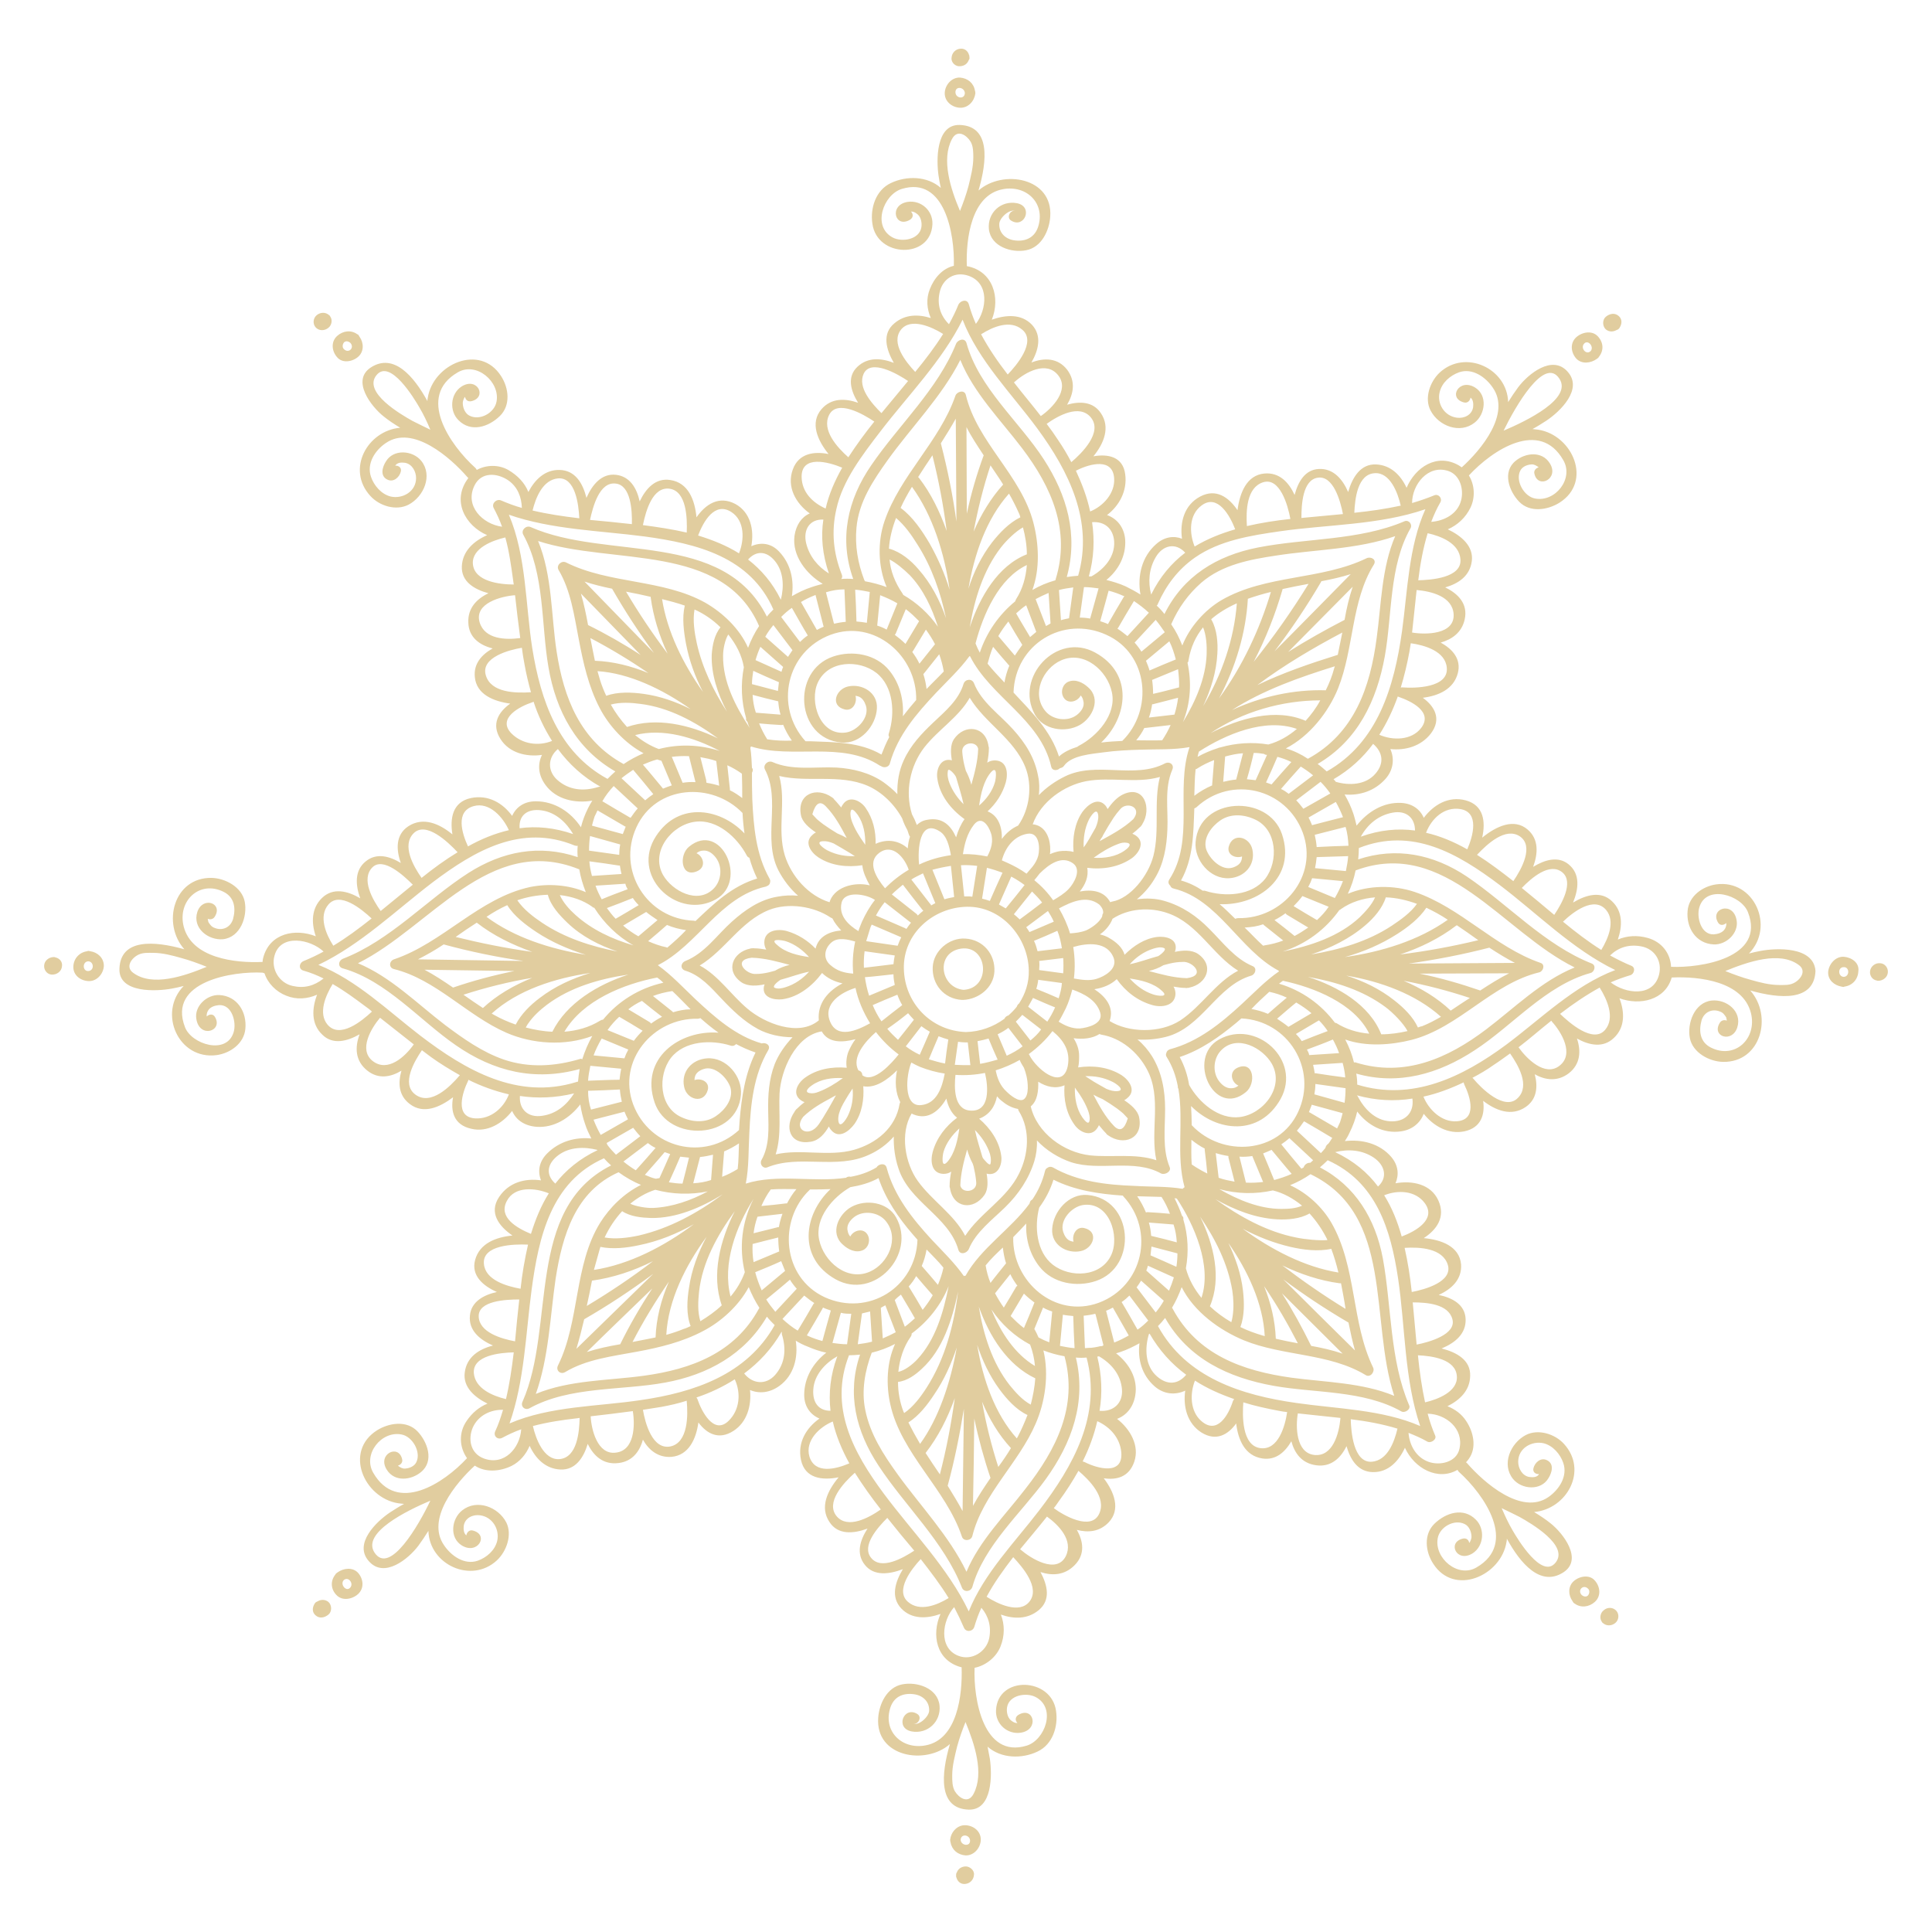 <?xml version="1.0" encoding="utf-8"?>
<!-- Generator: Adobe Illustrator 21.0.2, SVG Export Plug-In . SVG Version: 6.00 Build 0)  -->
<svg version="1.1" id="Layer_1" xmlns="http://www.w3.org/2000/svg" xmlns:xlink="http://www.w3.org/1999/xlink" x="0px" y="0px"
	 viewBox="0 0 595.3 595.3" style="enable-background:new 0 0 595.3 595.3;" xml:space="preserve">
<style type="text/css">
	.st0{fill:#E1CD9F;}
</style>
<g>
	<path class="st0" d="M297.4,289.2c-4.9-0.3-9.7,3.7-10,8.7c-0.3,5.4,3.5,9.9,9,10.2c0,0,0,0,0,0c0.1,0,0.3,0,0.4,0
		c4.7-0.2,9.3-3.7,9.6-8.7C306.7,294,302.9,289.5,297.4,289.2z M296.9,305c-7.3-0.7-8.7-11.5-0.8-12.7
		C304.4,291.1,305.6,304.5,296.9,305z"/>
	<path class="st0" d="M360.4,359.6c-2.3-5.6-1.4-11.9-1.4-17.9c0-5.7-1-11.3-4-16.2c-1.2-1.9-2.7-3.7-4.5-5.2
		c2.9,0.2,5.9-0.1,8.7-0.8c11.2-2.8,15.7-15.8,26.4-18.9c1.2-0.4,1.8-2.3,0.4-2.9c-5.5-2.3-9.2-7.3-13.3-11.4
		c-3.9-4-8.4-7.1-13.9-8.7c-2.7-0.8-5.6-0.9-8.5-0.5c2.2-1.8,4.1-4,5.5-6.4c2.8-4.5,3.7-9.9,3.9-15.1c0.3-6.1-1-12.6,1.5-18.4
		c0.7-1.5-0.7-2.7-2.2-2c-9.5,5-21.2-0.8-31,4.1c-2.8,1.4-5.6,3.3-7.9,5.7c0.2-1.9,0.2-3.9-0.2-5.7c-1-5.7-3.9-10.3-7.7-14.5
		c-4.1-4.6-9.8-8.4-12.1-14.3c-0.6-1.5-2.7-1.3-3.2,0.2c-1.5,5-5.6,8.4-9.3,11.9c-3.6,3.4-7,7-9.1,11.6c-1.5,3.2-2.1,6.8-2,10.5
		c-1.3-1.4-2.8-2.6-4.3-3.7c-4.2-2.9-9.4-4.2-14.5-4.5c-6.5-0.3-13.6,1-19.7-1.7c-1.4-0.6-3,0.9-2.3,2.3c5,9.5-0.8,21.2,4.1,31
		c1.5,2.9,3.6,5.7,6.1,7.9c-2.1-0.2-4.3-0.1-6.4,0.3c-5.4,0.9-10,4.1-14,7.7c-4.6,4.1-8.3,9.7-14.3,12.1c-1.5,0.6-1.7,2.5,0,3
		c4.6,1.4,7.9,5.2,11.1,8.6c3.4,3.6,6.9,7,11.3,9.4c3,1.6,6.8,2.5,10.6,2.5c-2.4,2.5-4.4,5.5-5.5,8.3c-1.8,4.7-2.1,9.6-2,14.6
		c0.1,5.1,0.5,10.4-2.1,15c-0.6,1.2,0.5,2.7,1.8,2.2c10-4.1,21.3,0.8,31.4-3.9c2.9-1.3,5.5-3.2,7.6-5.6c-0.1,3.3,0.4,6.7,1.4,9.7
		c3.3,10.5,15.5,14.8,18.5,25.2c0.5,1.7,2.6,1.1,3.2-0.2c2.2-5.3,7.2-9,11.2-12.9c4.1-4,7.3-8.7,9-14.2c0.6-2,0.9-4.2,0.8-6.4
		c2.9,3.1,6.7,5.4,10.5,6.7c8.9,2.9,19.4-1.2,27.8,3.5C359.1,362.1,361,360.9,360.4,359.6z M343.3,347c-2.8-2.9-4.6-6.3-6.4-9.7
		c0.9,0.5,1.9,1,2.9,1.4c1.5,0.9,2.9,1.8,4.3,2.8c0.7,0.5,1.4,1.1,2,1.6c0.5,0.5,0.9,1,1.4,1.5C346.5,348,345.1,348.8,343.3,347z
		 M300.2,360.4c0.3,1.3,0.5,2.6,0.6,3.9c0.3,3-4.3,3.6-4.9,1c0.1-3.8,1.1-7.5,2.1-11.1c0.4,1.5,1,3,1.7,4.3
		C299.9,359,300.1,359.7,300.2,360.4z M302.9,356.9c-0.1-0.1-0.1-0.3-0.2-0.4c-0.8-2.8-1.7-5.5-2.3-8.3c1.8,1.8,3.3,3.9,4.3,6.4
		c0.5,1.2,0.8,2.7,0.5,4C304.9,359.5,303.1,357.1,302.9,356.9z M298.9,342.2c-5-0.4-4.9-7-4.5-11c3.1,0.2,6.1,0,9.1-0.6
		C304.5,334.8,305.2,342.7,298.9,342.2z M261.2,343.9c-0.6,1.2-2.6,4.2-2.9,1.3c-0.2-2.7,1.8-5.6,3.1-7.8c0.4-0.7,0.9-1.3,1.3-2
		C263,338.3,262.5,341.3,261.2,343.9z M247.5,344.1c2.6-2.5,5.6-4.2,8.6-5.8c0.2-0.1,0.5-0.3,0.7-0.4c0.3-0.1,0.5-0.3,0.8-0.4
		c-0.3,0.5-0.6,1-0.9,1.6c-0.9,1.6-1.8,3.2-2.8,4.8c-0.5,0.9-1.1,1.7-1.6,2.5C249.3,350.8,244.3,348.1,247.5,344.1z M250.2,334.4
		c2.7-1.9,6.2-2.4,9.5-2.2c-2.3,1.7-4.8,3.2-7.4,4.2c-1,0.4-1.9,0.6-2.9,0.4C247.5,336.4,249.6,334.8,250.2,334.4z M264.5,329.8
		c-2.2-4,2.2-9,5.4-11.8c2,2.6,4.3,4.9,7,6.9c-2,2.5-7.7,9.1-11.2,6.4C265.7,330.5,265.2,330,264.5,329.8z M263.6,304.4
		c0.8,3.8,2.4,7.5,4.5,10.9c-4,2.2-10.2,5-12.4-0.7C253.6,309.2,259.3,305.7,263.6,304.4z M231.6,295.1c4.1,0.1,7.9,1.2,11.7,2.2
		c-1.6,0.4-3.2,1-4.5,1.8c-0.6,0.2-1.3,0.3-1.9,0.5c-1.3,0.3-2.6,0.5-3.9,0.5C230,300.4,225.5,295.8,231.6,295.1z M242.1,290
		c2.8,0.9,5.2,2.7,7.2,4.9c-3.5-0.5-7.3-1.4-9.8-3.7C236.9,289.1,240.7,289.6,242.1,290z M240.2,302.1c0.1-0.1,0.2-0.1,0.3-0.2
		c3-0.8,5.8-1.9,8.8-2.5c-2,2.2-4.4,3.9-7.3,4.8c-1,0.3-2.2,0.6-3.2,0.2C237.6,304,239.9,302.3,240.2,302.1z M256.3,290.3
		c2-1.6,5-0.8,7.2-0.2c-0.7,3.3-0.9,6.6-0.6,9.9c-2.7-0.2-5-0.8-7.1-2.7C253.6,295.4,253.9,292.3,256.3,290.3z M254.5,248.5
		c2.8,2.9,4.6,6.3,6.4,9.7c-0.9-0.5-1.9-1-2.9-1.4c-1.5-0.9-2.9-1.8-4.3-2.8c-0.7-0.5-1.4-1.1-2-1.6c-0.5-0.5-0.9-1-1.4-1.5
		C251.3,247.4,252.7,246.6,254.5,248.5z M297.1,235.6c-0.3-1.3-0.5-2.6-0.6-3.9c-0.3-3,4.3-3.6,4.9-1c-0.1,3.8-1.1,7.5-2.1,11.1
		c-0.4-1.5-1-3-1.7-4.3C297.4,236.9,297.3,236.3,297.1,235.6z M301.7,248.2c0.5-3.6,1.4-7.6,3.6-10.2c2.1-2.4,1.6,1.7,1.3,2.9
		C305.8,243.8,303.9,246.3,301.7,248.2z M294.4,239.1c0.1,0.1,0.1,0.3,0.2,0.4c0.8,2.8,1.7,5.5,2.3,8.3c-1.8-1.8-3.3-3.9-4.3-6.4
		c-0.5-1.2-0.8-2.7-0.5-4C292.4,236.5,294.3,238.8,294.4,239.1z M300.1,254.1c2.4-3,4.5,0.4,5.2,2.5c0.9,2.5,0.1,5.1-1.1,7.3
		c-2.5-0.5-5-0.8-7.5-0.7C297.2,260,298,256.8,300.1,254.1z M316.6,256.9c3.7-0.6,3.9,4.5,3.3,6.8c-0.3,1.2-1,2.4-1.8,3.4
		c-0.6,0.7-1.2,1.4-1.8,2.1c-1.8-1.3-3.8-2.4-5.8-3.3c-0.6-0.3-1.2-0.5-1.8-0.8C309.7,261.3,312.3,257.6,316.6,256.9z M330.6,266
		c2.8,2,0.3,6.2-1.3,7.9c-1.3,1.4-3.1,2.5-4.8,3.5c-1.6-2.3-3.6-4.4-5.8-6.2c0.5-0.6,1.1-1.3,1.6-2
		C323.2,266.3,327.1,263.5,330.6,266z M335.5,252.6c0.6-1.2,2.6-4.2,2.9-1.3c0.1,1.2-0.3,2.5-0.8,3.7c-0.9,1.5-1.7,3.1-2.6,4.5
		c-0.3,0.5-0.7,1.1-1.1,1.6C333.8,258.2,334.2,255.3,335.5,252.6z M339.9,257.3c1-1.8,2.1-3.6,3.2-5.3c0.6-0.9,1.3-1.8,2.1-2.7
		c2-2.4,6.9-0.6,4,3.1c-3.1,2.9-6.8,4.8-10.4,6.8c0.2-0.3,0.3-0.6,0.5-0.9C339.6,258,339.8,257.6,339.9,257.3
		C339.9,257.3,339.9,257.3,339.9,257.3z M339.9,281.4c-0.2,0.3-0.3,0.7-0.3,1c-0.9,2-3.6,3.7-5,4.3c-1.6,0.6-3.3,0.8-4.9,0.9
		c-0.8-2.7-2-5.3-3.4-7.7c3.8-2,8.5-4.2,12.4-1.2C339.7,279.7,340,280.6,339.9,281.4z M365.7,301.4c-4.1-0.1-7.9-1.2-11.7-2.2
		c1.6-0.4,3.2-1,4.5-1.8c0.6-0.2,1.3-0.3,1.9-0.5c1.3-0.3,2.6-0.5,3.9-0.5C367.3,296,371.9,300.6,365.7,301.4z M355.3,306.4
		c-2.8-0.9-5.2-2.7-7.2-4.9c3.5,0.5,7.3,1.4,9.8,3.7C360.5,307.4,356.7,306.9,355.3,306.4z M357.2,294.4c-0.1,0.1-0.2,0.1-0.3,0.2
		c-3,0.8-5.8,1.9-8.8,2.5c2-2.2,4.4-3.9,7.3-4.8c1-0.3,2.2-0.6,3.2-0.2C359.8,292.5,357.5,294.2,357.2,294.4z M337.9,301.6
		c-2.2,0.7-4.7,0.3-7-0.1c0.4-3.3,0.3-6.5-0.2-9.7c4.4-1.3,10.6-1.8,12.5,3.5C344.3,298.7,340.2,300.9,337.9,301.6z M302,327.8
		c-0.3-2.3-0.5-4.7-0.8-7c1.2-0.2,2.3-0.5,3.4-0.8c0.9,2.2,1.8,4.3,2.8,6.5C305.6,327,303.8,327.5,302,327.8z M326.2,307.6
		c-2.3-1-4.6-2-6.9-2.9c0.3-0.9,0.5-1.8,0.6-2.8c2.4,0.3,4.9,0.7,7.3,1C327.1,304.5,326.7,306,326.2,307.6z M310.7,312.9
		c-0.5,0.1-1,0.5-1.2,1c-3.4,2.5-7.5,4-11.9,4.1c-10.7-0.4-18.9-8.9-19.1-19.6c-0.2-10.8,9.1-18.8,19.4-19
		c10.7-0.2,18.9,9.4,19.1,19.6c0.1,3.8-1.1,7.3-3,10.2c-0.3,0.2-0.6,0.6-0.7,1C312.5,311.2,311.6,312.1,310.7,312.9z M268.9,309.7
		c2.5-1.1,5.1-2.2,7.6-3.2c0.4,1.1,0.9,2.2,1.5,3.2c-2.2,1.7-4.3,3.3-6.4,5C270.5,313.1,269.6,311.4,268.9,309.7z M266.2,298.2
		c-0.1-1.7,0-3.4,0.2-5.1c3.1,0.4,6.2,0.9,9.3,1.3c-0.2,0.9-0.3,1.8-0.4,2.7C272.3,297.5,269.3,297.8,266.2,298.2z M278.9,286
		c-3-1.3-6-2.6-9-3.9c0.8-1.5,1.7-2.9,2.7-4.1c2.6,2,5.2,4.1,7.8,6.1c0.1,0.1,0.2,0.1,0.3,0.2c-0.5,0.6-1,1.3-1.4,1.9
		C279.2,286.2,279,286.1,278.9,286z M324.7,284c-2.5,1.1-5,2.1-7.5,3.2c-0.3-0.5-0.6-1-1-1.5c2.2-1.7,4.5-3.3,6.7-5
		C323.5,281.7,324.2,282.8,324.7,284z M320.2,296.1c2.5-0.3,4.9-0.6,7.4-0.9c0.1,1.5,0.1,3.1,0,4.7c-2.5-0.3-4.9-0.7-7.4-1
		c0,0,0,0,0-0.1C320.3,297.8,320.3,296.9,320.2,296.1z M327.2,292.2c-2.5,0.3-5,0.6-7.5,0.9c-0.3-1.1-0.6-2.2-1.1-3.2
		c2.4-1,4.8-2,7.2-3.1C326.5,288.5,326.9,290.3,327.2,292.2z M314.2,283.3c-0.6-0.6-1.2-1.1-1.8-1.6c1.9-2.3,3.7-4.7,5.6-7
		c1.1,1.1,2.2,2.2,3.1,3.4C318.8,279.9,316.5,281.6,314.2,283.3z M315.7,272.7c-1.9,2.4-3.8,4.8-5.8,7.2c-0.7-0.4-1.4-0.8-2.1-1.2
		c1.3-2.9,2.5-5.7,3.8-8.6C313.1,270.9,314.5,271.8,315.7,272.7z M305,277.6c-0.8-0.3-1.6-0.5-2.4-0.7c0.5-3.2,1-6.3,1.5-9.5
		c1.6,0.4,3.2,0.9,4.8,1.5c0,0,0,0,0,0C307.6,271.7,306.3,274.6,305,277.6z M299.6,276.3c-0.5-0.1-1.1-0.1-1.6-0.1
		c-0.3,0-0.6,0-0.9,0c-0.3-3.2-0.7-6.4-1-9.6c1.7-0.1,3.3,0,5,0.2C300.6,270,300.1,273.1,299.6,276.3z M293,266.8
		c0.3,3.2,0.7,6.4,1,9.6c-1,0.2-2.1,0.4-3,0.7c-1.2-3-2.5-6.1-3.7-9.1C289.1,267.5,291.1,267.1,293,266.8z M284.4,269.1
		C284.4,269.2,284.4,269.2,284.4,269.1c1.3,3.1,2.5,6.1,3.8,9.2c-0.5,0.2-0.9,0.5-1.3,0.7c-0.1-0.2-0.1-0.4-0.3-0.5
		c-1.9-2.5-3.9-5-5.8-7.5C281.9,270.3,283.2,269.7,284.4,269.1z M278.2,272.6c2,2.6,4,5.2,6,7.7c0.1,0.1,0.2,0.2,0.3,0.3
		c-0.6,0.5-1.2,1-1.7,1.5c-0.1-0.2-0.2-0.3-0.4-0.5c-2.5-2-5.1-4-7.6-6C275.8,274.6,277,273.6,278.2,272.6z M268.1,286.1
		c0.1-0.4,0.3-0.8,0.5-1.2c3,1.3,6.1,2.6,9.1,3.9c0,0,0,0,0,0c-0.4,0.8-0.8,1.7-1.1,2.6c0,0-0.1,0-0.1,0c-3.2-0.5-6.4-0.9-9.6-1.4
		C267.3,288.7,267.7,287.4,268.1,286.1z M275.3,300.2c0,1.1,0.2,2.3,0.4,3.3c-2.6,1.1-5.3,2.2-7.9,3.3c-0.6-1.8-1-3.7-1.3-5.7
		C269.4,300.9,272.3,300.5,275.3,300.2z M279.8,312.2c0.6,0.7,1.2,1.4,1.8,2c-1.6,2.1-3.3,4.2-4.9,6.2c-1.2-1.1-2.3-2.2-3.3-3.4
		C275.6,315.5,277.7,313.9,279.8,312.2z M279.1,322.4c1.6-2.1,3.2-4.1,4.8-6.2c0.8,0.6,1.7,1.2,2.6,1.7c-1,2.4-2.1,4.8-3.1,7.1
		C281.9,324.3,280.4,323.4,279.1,322.4z M289.2,319.3c1,0.4,2,0.7,3,1c-0.4,2.5-0.7,4.9-1,7.4c-1.7-0.3-3.3-0.8-5-1.3
		C287.2,324,288.2,321.6,289.2,319.3z M294.2,328.1c0.3-2.4,0.7-4.8,1-7.1c0.8,0.1,1.6,0.2,2.4,0.2c0.1,0,0.3,0,0.4,0
		c0.1,0,0.1,0,0.2,0c0.3,2.3,0.5,4.7,0.8,7C297.4,328.2,295.8,328.2,294.2,328.1z M310.2,325.3c-0.9-2.2-1.9-4.4-2.8-6.6
		c1.2-0.6,2.3-1.2,3.3-2c1.5,1.9,2.9,3.8,4.4,5.7C313.6,323.6,311.9,324.5,310.2,325.3z M317.5,320.6c-1.5-1.9-3-3.9-4.5-5.8
		c0.7-0.7,1.4-1.4,2-2.1c1.9,1.5,3.9,3,5.8,4.5C319.9,318.5,318.7,319.6,317.5,320.6z M322.7,314.8c-2-1.5-3.9-3.1-5.9-4.6
		c0.5-0.9,1-1.8,1.5-2.7c2.3,1,4.5,2,6.8,2.9C324.4,312,323.6,313.4,322.7,314.8z M346.5,262.1c-2.7,1.9-6.2,2.4-9.5,2.2
		c2.3-1.7,4.8-3.2,7.4-4.2c1-0.4,1.9-0.6,2.9-0.4C349.2,260.1,347.1,261.7,346.5,262.1z M283.2,266.4c-0.5-4.6,0.1-14.3,6.4-10.2
		c2.2,1.4,2.9,4.6,3.4,7.3C289.6,264,286.3,264.9,283.2,266.4z M280,268c-2.7,1.6-5.1,3.5-7.3,5.7c-2.6-3.1-5.7-8-1.8-10.9
		C275.1,259.7,278.8,264.4,280,268z M266.6,260.3c-0.1-0.2-0.3-0.4-0.4-0.6c-1.5-2.1-2.8-4.2-3.7-6.6c-0.3-0.9-0.6-2-0.4-3
		c0.3-1.7,1.8,0.5,2.2,1C266.1,253.7,266.7,257.1,266.6,260.3z M253.5,259.2c1.1-0.1,2.2,0.2,3.4,0.7c1.7,1,3.5,2,5.1,3
		c0.5,0.3,0.9,0.6,1.4,0.9c-2.9,0.1-5.7-0.4-8.3-1.7C254.2,261.7,250.8,259.4,253.5,259.2z M265.6,284c-0.4,1-0.8,1.9-1.1,2.9
		c-3.1-1.9-6.1-4.7-5.2-8.7c0.9-3.9,7.7-2.7,10.3-0.9C268,279.3,266.7,281.6,265.6,284z M280.8,327.4c0.9,0.5,1.7,0.9,2.6,1.3
		c2.5,1,5.1,1.7,7.7,2.1c-0.8,4.2-2.4,9.2-7.2,9.7C278.2,341.2,279.2,331.2,280.8,327.4z M306.8,329.8c2.6-0.8,5.1-1.9,7.4-3.2
		c0.3,0.8,0.8,1.6,1.3,2.4c0.3,0.8,0.6,1.7,0.8,2.6c0.4,1.8,0.9,5.8-0.8,7.1c-1.5,1.1-4.4-1.4-5.3-2.3
		C308.2,334.6,307.3,332.3,306.8,329.8z M317.7,326c-0.1-0.2-0.2-0.3-0.3-0.5c-0.1-0.3-0.3-0.5-0.4-0.7c2.7-2,5.2-4.3,7.3-7.1
		c3.4,2.8,5.6,6.1,4.7,10.8C327.5,335.7,320.3,330.1,317.7,326z M331.2,335.1c0.1,0.2,0.3,0.4,0.4,0.6c1.5,2,2.8,4.2,3.7,6.6
		c0.3,0.9,0.6,2,0.4,3c-0.3,1.7-1.8-0.5-2.2-1C331.7,341.7,331.1,338.3,331.2,335.1z M344.3,336.2c-1.1,0.1-2.2-0.2-3.4-0.7
		c-1.7-1-3.5-1.9-5.1-3c-0.5-0.3-0.9-0.6-1.4-0.9c2.9-0.1,5.7,0.4,8.3,1.7C343.7,333.7,347,336,344.3,336.2z M326.2,314.8
		c0.8-1.3,1.5-2.7,2.2-4.1c0.9-1.9,1.5-3.9,2-5.8c3.6,1.3,7.4,3.2,8.6,7.1c1.1,3.5-4,4.7-6.3,4.9C330.3,317,328.1,316,326.2,314.8z
		 M359.9,281.4c9.2,3.2,13.7,12.8,21.6,17.7c-6.9,3.6-11.3,11-17.8,15.3c-6.3,4.1-16,3.8-21.8,0.2c1.5-4.2-1.2-7.5-4.7-9.8
		c2.7-0.4,5.1-1.4,6.9-3.1c2.7,3.8,6.4,6.7,11,8c2.8,0.8,6.9,0.3,7.1-3.4c0-0.9-0.2-1.6-0.6-2.3c1.2,0.2,2.4,0.4,3.6,0.4
		c0.2,0,0.4,0.1,0.6,0c0.3,0,0.5,0,0.7-0.1c5.3-1.1,7.8-6.8,2.6-10.4c-2-1.3-4.7-1.1-7.1-0.6c0.1-0.2,0.1-0.4,0.2-0.6
		c0.7-3.5-3.1-4.3-5.7-4c-3.8,0.5-7.2,2.7-10,5.5c-0.6-2.3-2.7-4-4.6-5.1c-0.9-0.6-1.9-0.9-3-1.2c0.1-0.1,0.2-0.1,0.3-0.2
		c1.4-1,2.9-2.7,3.6-4.6C347.7,279.9,354.3,279.4,359.9,281.4z M334.7,240.7c7.5-1.4,15.4,0.8,22.7-1.3c-2,7.8,0,16.4-2,24.3
		c-1.6,6.2-7.1,13.1-12.7,14.1c-0.2,0-0.4,0.1-0.6,0.2c-1.9-3.5-5.6-4-9.4-3.3c1.7-2.1,2.8-4.6,2.3-7.3c4.8,0.6,9.8-0.2,13.8-3
		c2.3-1.7,4.1-5,1.1-7c-0.3-0.2-0.7-0.4-1-0.5c0.8-0.6,1.6-1.3,2.3-2c0.1-0.1,0.3-0.2,0.4-0.4c0.2-0.2,0.3-0.4,0.4-0.6
		c2.9-4.6,0.7-12.1-5.8-9.2c-2,0.9-3.6,2.7-4.9,4.6c-0.2-0.4-0.4-0.7-0.6-1c-2.4-2.9-5.6-0.3-7.2,1.9c-2.4,3.5-3.1,8.1-2.7,12.3
		c-1.5-0.4-3.1-0.4-4.5-0.2c-1,0.2-1.9,0.5-2.8,0.9c0.1-0.4,0.1-0.8,0.1-1.2c0.1-3-1-6.8-4.3-7.8c-0.4-0.1-0.7-0.2-1.1-0.2
		C320.7,247,327.9,242,334.7,240.7z M284.8,230.3c4.3-5.5,10.6-9.3,14-15.3c4.7,7.8,13.6,12.6,17.1,21.3c2.3,5.7,1.4,13-2.2,18.1
		c-1.9,0.8-3.7,2.3-5,4.1c0.1-3.7-1.1-7.2-4.4-8.5c2.6-2.4,4.6-5.4,5.6-8.9c0.8-2.9,0.4-6.7-3.3-6.8c-0.9,0-1.7,0.2-2.4,0.7
		c0.3-1.5,0.5-3,0.5-4.5c0-0.2,0-0.3-0.1-0.5c-0.8-6.3-7.4-7.1-10.7-2.2c-1.1,1.7-1,4.2-0.6,6.5c-0.1,0-0.2-0.1-0.3-0.1
		c-3.3-0.6-4.6,3-4.2,5.6c0.7,5.2,4.2,9.6,8.4,12.6c-1.1,1.5-2,3.5-2.6,5.6c-1.6-3.6-4.2-6.3-8.9-5.4c-1.3,0.2-2.4,0.8-3.2,1.6
		c-0.4-1.1-0.9-2.2-1.5-3.3C278.8,243.9,280.4,236,284.8,230.3z M241.8,263.5c-2.4-8,0.5-16.5-1.7-24.4c8.8,2.1,18.5-0.7,27.2,3
		c4.4,1.9,8.3,5.7,10.7,10.1c0.4,1.3,1,2.5,1.6,3.6c0.2,0.5,0.3,1,0.5,1.5c0.1,0.2,0.2,0.4,0.3,0.5c-0.4,1.1-0.6,2.4-0.7,3.6
		c-2.6-2.3-6.1-3.1-9.9-1.4c0.1-3.9-0.8-7.8-3.1-11.1c-1.6-2.3-5.1-3.9-7-1c-0.2,0.3-0.4,0.6-0.5,0.9c-0.7-0.8-1.3-1.6-2.1-2.4
		c-0.1-0.1-0.2-0.2-0.3-0.4c-0.1-0.1-0.3-0.2-0.4-0.3c-4.8-3.4-10.9-1.1-9.6,5.5c0.4,2.1,2.5,3.9,4.6,5.3c-0.4,0.2-0.7,0.4-1,0.7
		c-2.8,2.3-0.5,5.5,1.8,7c4,2.6,8.9,3.1,13.5,2.4c0.2,2.1,1.2,4.2,2.3,6.2c-3.7-0.9-8.2-0.1-10.7,2.4c-0.9,0.9-1.4,1.8-1.7,2.8
		C249.1,276,243.8,270,241.8,263.5z M230.3,310.8c-5.1-4.3-8.9-10.2-14.7-13.3c7.8-4.7,12.6-13.6,21.3-17.1c6-2.4,14-1.1,19,2.3
		c0.2,0.1,0.4,0.2,0.6,0.3c0.6,1.3,1.6,2.5,2.7,3.7c-3.6,0.3-7,1.8-7.9,5.6c-2.4-2.5-5.4-4.4-8.8-5.4c-2.8-0.8-6.9-0.3-7,3.4
		c0,0.9,0.2,1.6,0.6,2.3c-1.2-0.2-2.4-0.4-3.7-0.4c-0.2,0-0.4-0.1-0.6,0c-0.3,0-0.5,0-0.7,0.1c-5.3,1.1-7.8,6.8-2.6,10.4
		c2,1.3,4.7,1.1,7.1,0.6c-0.1,0.2-0.1,0.4-0.2,0.6c-0.7,3.5,3.1,4.3,5.7,4c5-0.7,9.3-4.2,12.2-8.1c1.6,1.6,3.9,2.7,6.3,3.2
		c-4.4,2.3-7.8,6.1-7.3,11.4C246.1,319.6,235.6,315.3,230.3,310.8z M263.1,354.3c-7.9,2.2-16.3-0.4-24.1,1.4
		c1.9-6,0.9-12.6,1.2-18.8c0.4-7.1,4.9-17.8,13-19.1c2,3.6,6.3,3.5,10.4,2.4c-0.9,1.2-1.6,2.5-2.2,3.9c-0.5,1.3-0.8,3.2-0.5,4.9
		c-4.5-0.4-9.2,0.4-12.9,3.1c-2.3,1.7-4.1,5-1.1,7c0.3,0.2,0.7,0.4,1,0.5c-0.8,0.6-1.6,1.3-2.3,2c-0.1,0.1-0.3,0.2-0.4,0.4
		c-0.2,0.2-0.3,0.4-0.4,0.6c-3.2,4.6-1.5,10.3,5,9.2c2.6-0.4,4.3-2.5,5.6-4.7c0.2,0.4,0.4,0.8,0.7,1.1c2.4,2.9,5.6,0.3,7.2-1.9
		c2.3-3.3,3-7.6,2.7-11.6c3.7,0.7,7.5-2,10.4-4.9c-0.7,3.3-0.5,7,1,9.8c-0.1,0.1-0.1,0.3-0.2,0.5C276,347.5,270.1,352.3,263.1,354.3
		z M314,361.6c-3.8,7.8-12,12.1-16.6,19.2c-3.4-6.6-10.3-10.9-14.6-16.9c-3.9-5.4-5.6-14.6-1.9-20.8c0.2,0.1,0.4,0.2,0.6,0.3
		c4.5,1.8,7.9-1.1,10.1-4.9c0.5,2.4,1.6,4.6,3.3,5.9c-3.5,2.6-6.3,6.2-7.5,10.5c-0.8,2.9-0.4,6.7,3.3,6.8c0.9,0,1.7-0.2,2.4-0.7
		c-0.3,1.5-0.5,3-0.5,4.5c0,0.2,0,0.4,0.1,0.5c0.9,6.3,7.3,7.1,10.7,2.1c1.1-1.7,1-4.2,0.6-6.5c0.1,0,0.2,0.1,0.3,0.1
		c3.3,0.6,4.6-3,4.2-5.6c-0.6-4.5-3.4-8.5-6.8-11.4c3.2-1.2,4.9-3.8,5.5-6.9c0.5,0.6,1,1.1,1.7,1.6c1.3,1.1,3,2,4.8,2.3
		c0,0.2,0.1,0.4,0.2,0.6C317.6,348.2,316.9,355.8,314,361.6z M295.6,347.7c-0.5,3.6-1.4,7.6-3.6,10.2c-2.1,2.4-1.6-1.7-1.3-2.9
		C291.5,352.2,293.4,349.7,295.6,347.7z M335.9,356c-8.1-0.9-16.4-6.9-18.3-15.1c2.1-1.7,2.4-4.9,2.3-7.6c2.5,1.6,5.4,2.3,8.1,1.1
		c-0.3,4.3,0.5,8.6,3.1,12.2c1.6,2.3,5.1,3.9,7,1c0.2-0.3,0.4-0.6,0.5-0.9c0.7,0.8,1.3,1.6,2.1,2.4c0.1,0.1,0.2,0.2,0.3,0.4
		c0.1,0.1,0.3,0.2,0.4,0.3c4.8,3.4,10.9,1.1,9.6-5.5c-0.4-2.1-2.5-3.9-4.6-5.3c0.4-0.2,0.7-0.4,1-0.7c2.8-2.3,0.5-5.5-1.8-7
		c-4-2.5-8.8-3.1-13.4-2.4c0.3-1.2,0.3-2.5,0.3-3.6c0-2-0.7-3.8-1.7-5.4c2.8,0.4,5.8,0.1,8-1.3c0.1,0.1,0.3,0.1,0.5,0.2
		c6.1,1,11.3,5.4,14.1,10.7c4.7,8.7,0.9,18.9,2.9,28C349.8,355.3,342.5,356.7,335.9,356z"/>
	<path class="st0" d="M542.5,293c-1.2,0.2-2.4,0.5-3.6,0.8c8.1-8.3,1.6-22.9-10.1-21.3c-4.2,0.6-8.4,3.6-8.8,8.1
		c-0.5,5.2,2.5,10.1,8,10.4c3.9,0.2,7.8-3.5,7.1-7.4c-1-6.1-8.4-3.7-5.7,0.7c0.6,1,1.8,0.8,2.5,0.1c0.1,0.6-0.1,1.3-0.4,1.8
		c-0.7,1.2-2.2,1.6-3.4,1.7c-4,0.2-5.4-5.3-4.5-8.3c2.1-7.2,13-3.8,15,1.5c5.5,14.1-14.7,17.2-23.7,16.8c-0.2-4.2-2.9-7.7-7.2-8.9
		c-3.2-0.9-6.4-0.7-9.2,0.5c1.4-4.1,1.6-8.6-1.8-11.8c-3.4-3.3-8-2-12,0.4c1.7-4.2,2.3-8.8-1.4-11.8c-3.2-2.6-7.3-1.4-10.9,0.8
		c1.5-4.1,1.8-8.5-1.7-11.5c-4.2-3.6-9.7-1-14,2.5c1.1-4.9,0.5-10-5.1-11.5c-5.3-1.4-9.9,1.4-12.9,5.4c-1.1-2.6-3.5-4.4-6.9-4.6
		c-5.6-0.3-10.5,2.8-13.8,7c-0.3-1.2-0.6-2.5-1-3.7c-0.7-2.1-1.6-4-2.7-5.9c4.7,0.4,9.3-1.1,12.6-4.8c2.5-2.8,2.8-6.3,1.5-9.2
		c4.7,0.5,9.5-0.9,12.5-4.8c3.4-4.5,1.1-8.4-2.5-11c4.8-0.6,9.5-2.6,10.8-7.6c1.1-4.3-1.6-7.4-5.3-9.4c3.5-1,6.5-3.1,7.4-7.1
		c1.1-4.8-2-8-6-9.9c4.1-1.2,7.6-3.5,8.2-8.1c0.6-4.6-3.2-7.8-7.4-9.8c3-1.3,5.5-3.6,7-6.7c1.5-3.1,1.3-7-0.5-9.9
		c7.2-7.8,21.8-17.5,29.1-4.7c3.3,5.7-2.5,13-8.7,11.8c-3.4-0.6-6.1-5.4-4.6-8.5c0.6-1.3,2.1-1.9,3.4-2c0.8-0.1,1.5,0.3,2.2,0.8
		c-0.1,0,0,0,0.1,0.1c-0.8,0.2-1.6,1-1.3,2c1.1,4.8,7.8,1.5,4.7-3.3c-2.4-3.8-7.5-3.2-10.5-0.7c-4.2,3.4-2,9.4,1.1,12.6
		c3.3,3.4,8.7,2.6,12.4,0.3c10.3-6.5,4.1-20.8-6.5-22.5c-0.6-0.1-1.2-0.1-1.8-0.2c1.5-0.8,2.9-1.7,4.3-2.6
		c4.2-2.8,11.4-9.7,6.5-15.1c-4.7-5.3-12.1,0.7-15.2,4.8c-1.1,1.5-2.1,3-3.1,4.6c-0.3-10.4-13.2-16.4-21.1-9.1
		c-3,2.8-4.8,7.9-2.8,11.7c2.5,4.8,9.1,7.3,13.6,3.7c3.3-2.6,4-8.4,0.1-10.8c-4.9-3-8.5,3.3-3.4,4.6c1.1,0.3,1.9-0.6,2-1.5
		c0,0,0,0,0,0c0.9,0.7,0.9,2,0.8,3c-0.4,2.4-2.8,3.5-5,3.2c-3.9-0.5-6.2-4.4-5.3-7.9c0.7-2.9,3.2-5.1,6-6.1
		c4.1-1.4,8.2,1.5,10.4,4.8c5.5,8-3.5,19-9.6,24.5c-0.3-0.2-0.6-0.4-0.9-0.6c-6.8-3.9-13.4,0.6-16.1,6.9c-1.8-3.9-4.9-7-9.4-7.2
		c-4.8-0.2-7.3,4-8.6,8.5c-1.7-3.9-4.5-7.3-9-7.1c-4.3,0.2-6.4,3.9-7.5,8c-1.8-3.9-4.7-7-9.3-6.6c-5.5,0.5-7.6,6-8.3,11.3
		c-2.7-4-6.6-6.8-11.5-4.2c-4.9,2.6-6.3,7.9-5.6,13c-2.5-1-5.4-0.6-7.9,1.6c-4.5,3.9-5.9,9.9-4.9,15.6c-1.4-0.9-2.9-1.7-4.5-2.5
		c-2-0.9-4-1.5-6-2c3.7-3,6.1-7.4,5.8-12.4c-0.3-3.8-2.5-6.5-5.6-7.6c3.8-2.9,6.3-7.5,5.6-12.6c-0.7-5.4-5.3-6.3-9.8-5.5
		c3.2-3.9,5.3-8.9,2.3-13.3c-2.4-3.6-6.5-3.7-10.4-2.6c2-3.4,2.7-7.2,0-10.8c-2.9-3.7-7.1-3.7-11-2.2c2.2-3.8,3.3-8.2,0.2-11.6
		c-3.3-3.5-8.1-3.1-12.4-1.6c2.7-6.7,0.4-15-7.7-16.5c-0.3-8.5,1.4-21.9,11.1-23.7c7.4-1.4,13.3,4.5,10.8,11.8
		c-1.2,3.4-4.3,4.5-7.6,3.9c-2.6-0.5-4.4-2.4-4.3-5c0-1.7,3-4.7,5-4c-1.5-0.5-3,2-1.3,3c4.1,2.5,6.9-4.4,1.7-5.4
		c-4.9-0.9-9.1,3-8.6,8c0.6,5.4,7,7.4,11.5,6.5c4.7-0.9,7.1-6,7.4-10.3c0.9-12.1-14.6-14.7-22.1-8.1c2.7-9.2,3.7-19.9-5.8-20.2
		c-7.4-0.2-7.2,11-6.5,15.7c0.2,1.2,0.4,2.5,0.7,3.7c-4.2-3.7-10.6-3.8-15.4-1.5c-4.7,2.2-6.4,7.8-5.7,12.5c1.4,10.5,18,11,18.5,0.2
		c0.2-4.2-3.5-7.5-7.6-6.9c-5.9,0.9-4,8.3,0.7,5.5c1.1-0.7,1-1.8,0.3-2.5c0.2,0,0.4,0,0.4,0c0.7,0.1,1.2,0.5,1.7,0.9
		c1,0.9,1.3,2.6,1.1,3.9c-0.6,3.8-5.9,4.7-8.8,3.2c-6.5-3.4-2.9-13.3,2.8-15c13.2-4,16.3,14,16,23.7c-3.5,0.8-6.1,3.8-7.4,7.2
		c-1.2,3-0.9,6.1,0.3,8.9c-3.8-1.2-7.9-1.2-11.2,1.6c-3.9,3.2-2.6,8-0.2,12.2c-3.9-1.5-8-1.8-11.2,1.2c-3.3,3.1-2.1,7.4,0.2,11.1
		c-4-1.4-8.3-1.5-11.3,2c-3.6,4.2-1.2,9.6,2.2,13.8c-4.5-0.9-9.2-0.2-11,4.7c-2,5.4,0.9,10.5,5.2,13.6c-2.5,1.1-4.2,3.5-4.7,6.9
		c-0.8,6.2,3.7,11.8,8.7,14.8c-1.1,0.3-2.3,0.6-3.4,1c-2.2,0.7-4.2,1.7-6.1,2.8c0.7-4.9-0.3-9.9-3.9-13.7c-2.5-2.7-5.7-3-8.6-1.7
		c0.9-5-0.2-10.4-4.9-13c-5.1-2.7-9.2,0.1-12,4.1c-0.5-5.3-2.5-10.7-8.1-11.5c-4.5-0.7-7.5,2.6-9.4,6.6c-0.9-4.1-3-7.7-7.3-8.2
		c-4.4-0.5-7.3,3-9.1,7.1c-1.1-4.4-3.4-8.5-8.3-8.6c-4.5-0.1-7.6,3-9.6,6.8c-1.1-2.8-3.3-5.1-6.2-6.8c-3-1.7-6.8-1.6-9.7,0
		c-0.1-0.2-0.2-0.4-0.4-0.6c-7.8-7-18.3-22.1-5.4-29.5c5.7-3.3,13,2.9,11.9,9c-0.6,3.5-5.1,6-8.3,4.4c-1.3-0.6-2-2.2-2.1-3.6
		c-0.1-0.7,0.2-1.4,0.5-2c0,0,0.1-0.1,0.2-0.2c0.1,0.8,0.8,1.6,2,1.3c4.9-1.2,1.8-7.6-3.1-4.5c-3.5,2.3-3.8,7.6-0.9,10.4
		c3.8,3.8,9.2,2.1,12.7-1.3c3.4-3.3,2.8-8.6,0.4-12.3c-6.5-10.2-21-3.7-22.6,6.7c-0.1,0.3-0.1,0.7-0.1,1
		c-4.2-7.7-10.4-14.9-17.4-10.4c-6.2,4,0.1,12.1,3.9,15.1c1.6,1.3,3.3,2.4,5.1,3.5c-10.1,0.9-16.7,12.8-9.2,21
		c2.8,3.1,7.9,4.7,11.8,2.7c4.7-2.5,7.5-9,3.9-13.5c-2.7-3.3-8.6-3.7-10.9,0.2c-1.1,1.7-1.9,4.5,0.5,5.6c1.9,0.9,3.7-0.8,4.1-2.5
		c0.3-1.2-0.7-1.9-1.7-1.8c0-0.1,0.1-0.1,0.1-0.2c0.8-0.9,1.9-0.8,2.9-0.7c2.2,0.4,3.4,2.7,3.4,4.7c0,4.2-4.2,6.5-7.8,5.7
		c-2.9-0.7-5.2-3.4-6.1-6.1c-1.4-4.1,1.3-8.2,4.6-10.4c8.3-5.7,19.9,4.5,25.1,10.5c0.1,0.1,0.2,0.2,0.3,0.3c0,0,0,0,0,0
		c-5.3,7-0.9,14.7,5.8,17.6c-4.1,1.8-7.6,4.9-7.8,9.6c-0.2,4.7,3.8,7.1,8.2,8.3c-3.6,1.7-6.4,4.6-6.2,9c0.1,4.6,3.5,7,7.5,8
		c-3.4,1.9-5.9,4.7-5.5,8.8c0.5,5.4,5.8,7.5,10.9,8.2c-3.6,2.6-5.9,6.3-3,10.9c2.7,4.3,8,5.6,12.8,4.9c-1.4,2.9-1.2,6.2,1.1,9.3
		c3.3,4.5,9.2,5.7,14.4,4.8c-0.5,0.8-0.9,1.5-1.3,2.3c-1,2-1.7,3.9-2.2,5.9c-3.1-4.7-8.1-8-13.9-8c-3.6,0-6.1,1.8-7.3,4.5
		c-2.9-4-7.4-6.6-12.7-5.5c-5.7,1.2-6.5,6.3-5.7,11.2c-4-3.3-9-5.5-13.6-2.5c-3.9,2.6-3.8,7.1-2.3,11.3c-3.5-2.1-7.5-3.2-10.8-0.5
		c-3.5,2.8-3.2,7.3-1.7,11.4c-3.9-2.3-8.4-3.4-11.8-0.1c-3.3,3.2-3.3,7.7-1.9,11.8c-6.3-2.5-14.2-1-16.2,6.6
		c-0.1,0.4-0.2,0.9-0.2,1.3c-8.6,0.4-21.8-1.2-24.3-10.9c-2-7.9,4.9-14.4,12.3-10.7c3.4,1.7,3.8,5.1,2.9,8.4
		c-0.8,2.6-3.3,3.7-5.7,2.7c-0.9-0.3-1.4-1-1.9-1.8c0,0-0.1-0.5-0.2-1c0.7,0.3,1.7,0.2,2.2-0.7c2.6-4.2-3.8-6.3-5.4-1.4
		c-1.6,5,3.4,8.8,7.9,8.4c5.4-0.6,7.6-7,6.7-11.6c-0.9-4.5-6-7.2-10.2-7.3c-11.7-0.2-15.4,14.1-8.4,22c-9.2-2.6-19.7-3.4-20,6
		c-0.3,7.6,11.5,7,16.2,6.1c1.2-0.2,2.4-0.5,3.6-0.8c-8.1,8.3-1.6,22.9,10.2,21.3c4.2-0.6,8.4-3.6,8.8-8.1c0.5-5.2-2.5-10.1-8-10.4
		c-3.9-0.2-7.8,3.5-7.1,7.4c1,6.1,8.4,3.7,5.7-0.7c-0.6-1-1.8-0.8-2.5-0.1c-0.1-0.6,0.1-1.3,0.4-1.8c0.7-1.2,2.2-1.6,3.4-1.7
		c4-0.2,5.4,5.3,4.5,8.3c-2.1,7.2-13,3.8-15-1.5c-5.5-14.2,15-17.3,23.9-16.8c0.2,0.1,0.4,0.1,0.6,0.2c1,3.1,3.6,5.7,6.7,6.9
		c3.2,1.3,6.5,1,9.5-0.3c-1.6,4.2-1.9,9,1.6,12.3c3.2,3.2,7.6,2.1,11.5-0.1c-1.5,4-1.4,8.2,2.4,11.2c3.4,2.7,7.2,2,10.5,0
		c-1.1,3.8-0.9,7.7,2.6,10.3c4.2,3.2,9.2,1,13.3-2.1c-0.8,4.3,0.2,8.5,5.6,9.7c4.9,1.2,9.6-1.6,12.6-5.5c1.2,2.8,3.8,4.6,7.5,4.9
		c5.4,0.4,10.3-2.7,13.5-6.9c0.3,2,0.8,4.1,1.5,6.1c0.5,1.6,1.2,3,1.9,4.4c-4.9-0.5-9.9,0.9-13.6,4.6c-2.5,2.5-3,5.5-1.9,8.3
		c-4.9-0.7-9.9,0.6-12.9,5.1c-3.3,4.9,0,9.1,4.1,11.9c-5.1,0.5-10.1,2.4-11.5,7.5c-1.3,4.8,2.4,8,6.7,9.9c-4.1,0.9-7.9,3-8.3,7.2
		c-0.5,4.6,3,7.5,7.1,9.3c-4.3,1.1-8.1,3.5-8.7,8.3c-0.6,4.5,3,7.6,7,9.6c-2.5,1-4.7,2.8-6.4,5.3c-2.5,3.6-2.3,8.1,0.1,11.5
		c-7.2,7.8-21.6,17.2-28.9,4.5c-3.3-5.7,2.5-13,8.7-11.8c3.4,0.6,6.1,5.4,4.6,8.5c-0.6,1.3-2.1,1.9-3.4,2c-0.8,0.1-1.5-0.3-2.2-0.8
		c0.1,0,0,0-0.1-0.1c0.8-0.2,1.6-1,1.3-2c-1.1-4.8-7.8-1.5-4.7,3.3c2.4,3.8,7.5,3.2,10.5,0.7c4.2-3.4,2-9.4-1.1-12.6
		c-3.3-3.4-8.7-2.6-12.4-0.3c-10.3,6.5-4.1,20.8,6.5,22.5c0.6,0.1,1.2,0.1,1.8,0.2c-1.5,0.8-2.9,1.7-4.3,2.6
		c-4.2,2.8-11.4,9.7-6.5,15.1c4.7,5.3,12.1-0.7,15.2-4.8c1.1-1.5,2.1-3,3.1-4.6c0.3,10.4,13.2,16.4,21.1,9.1c3-2.8,4.8-7.9,2.9-11.7
		c-2.5-4.8-9.1-7.3-13.6-3.7c-3.3,2.6-4,8.4-0.1,10.8c4.9,3,8.5-3.3,3.4-4.6c-1.1-0.3-1.9,0.6-2,1.5c0,0,0,0,0,0
		c-0.9-0.7-0.9-2-0.8-3c0.4-2.4,2.8-3.5,5-3.2c3.9,0.5,6.1,4.4,5.3,7.9c-0.7,2.9-3.2,5.1-6,6.1c-4.1,1.4-8.2-1.5-10.4-4.8
		c-5.5-8,3.5-19,9.5-24.5c3.3,2.2,7.8,1.8,11.3,0.1c2.6-1.3,4.5-3.6,5.6-6.2c1.8,3.9,4.9,7.1,9.5,7.3c4.6,0.2,7.1-3.6,8.4-7.9
		c1.8,3.7,4.8,6.5,9.5,5.9c4.2-0.5,6.5-3.5,7.5-7.2c1.8,3.2,4.7,5.6,8.8,5.3c5.4-0.5,7.6-5.6,8.3-10.6c2.6,3.5,6.3,5.5,10.8,2.6
		c4.2-2.7,5.6-7.8,5.1-12.6c2.8,1.2,6.1,0.9,9.1-1.3c4.4-3.2,5.8-8.7,5-13.9c1.1,0.7,2.3,1.3,3.6,1.8c1.9,0.8,3.8,1.5,5.8,1.9
		c-4,3.1-6.8,7.7-6.8,13c0,3.6,1.9,6.1,4.7,7.3c-4.1,2.9-6.8,7.4-5.7,12.7c1.2,5.8,6.6,6.4,11.6,5.4c-3.4,4.1-5.9,9.2-2.8,13.8
		c2.6,4,7.4,3.6,11.7,2c-2.3,3.6-3.6,7.7-0.8,11.2c2.8,3.5,7.5,2.9,11.7,1.3c-2.4,4-3.8,8.6-0.5,12.1c3.2,3.4,7.9,3.2,12.1,1.7
		c-2.8,6.3-1.4,14.3,6.3,16.4c0.1,0,0.1,0,0.2,0c0.3,8.5-1.3,22.3-11.1,24.1c-7.4,1.4-13.3-4.5-10.8-11.8c1.2-3.4,4.2-4.5,7.6-3.9
		c2.6,0.5,4.4,2.4,4.3,5c0,1.7-3,4.7-5,4c1.5,0.5,3-2,1.3-3c-4.1-2.5-6.9,4.4-1.7,5.4c4.9,0.9,9.1-3,8.6-8c-0.6-5.4-7-7.4-11.5-6.5
		c-4.7,0.9-7.1,6-7.4,10.3c-0.9,12.1,14.6,14.7,22.1,8.1c-2.7,9.2-3.7,19.9,5.8,20.2c7.4,0.2,7.2-11,6.5-15.7
		c-0.2-1.2-0.5-2.5-0.7-3.7c4.2,3.7,10.6,3.8,15.4,1.5c4.7-2.2,6.4-7.8,5.7-12.5c-1.4-10.4-18-11-18.5-0.2c-0.2,4.2,3.5,7.5,7.6,6.9
		c5.9-0.9,4-8.3-0.7-5.5c-1.1,0.7-1,1.8-0.3,2.5c-0.2,0-0.4,0-0.4,0c-0.7-0.1-1.2-0.5-1.7-0.9c-1-0.9-1.3-2.6-1.1-3.9
		c0.6-3.8,5.9-4.7,8.8-3.2c6.5,3.4,2.9,13.3-2.8,15c-13.3,4-16.4-14.4-16-24c3.5-0.7,6.7-3.3,8-6.6c1.3-3.3,1.3-6.7,0.1-9.8
		c4,1.4,8.2,1.5,11.7-1.4c3.7-3.1,2.7-7.6,0.5-11.7c3.7,1.2,7.5,1,10.6-2.2c3.2-3.3,2.6-7.3,0.6-10.8c3.5,0.9,7,0.6,9.8-2.3
		c3.8-4,1.7-9.4-1.5-13.6c4,0.6,7.8-0.4,9.4-5.1c1.7-5-1.3-10.1-5.3-13.2c2.9-1.1,5-3.6,5.6-7.2c0.9-5.2-1.9-9.9-5.9-13
		c0.4-0.1,0.9-0.3,1.3-0.4c2.1-0.7,4.1-1.7,5.9-2.7c-0.6,4.9,0.7,9.8,4.7,13.3c2.9,2.5,6.4,2.7,9.4,1.3c-0.7,4.9,0.6,10.1,5,12.9
		c4.5,2.8,8.2,0.7,10.7-2.8c0.6,5.1,2.7,10,8.1,10.8c4.1,0.6,6.9-1.9,8.9-5.3c1,3.7,3.2,6.8,7.7,7.4c4.5,0.6,7.5-2.2,9.3-5.9
		c1.2,4.2,3.5,7.9,8.1,8c4.8,0.1,8-3.4,9.9-7.5c2.9,6.4,10.2,10.3,16.2,6.8c0.1,0.2,0.2,0.4,0.4,0.6c7.8,7,18.3,22.1,5.4,29.5
		c-5.7,3.3-13-2.9-11.9-9c0.6-3.5,5.1-6,8.3-4.4c1.3,0.6,2,2.2,2.1,3.6c0.1,0.7-0.2,1.4-0.5,2c0,0-0.1,0.1-0.2,0.2
		c-0.1-0.8-0.8-1.6-2-1.3c-4.9,1.2-1.8,7.6,3.1,4.5c3.5-2.3,3.8-7.6,0.9-10.4c-3.8-3.8-9.2-2.1-12.7,1.3c-3.4,3.3-2.8,8.6-0.4,12.3
		c6.5,10.2,21,3.7,22.6-6.7c0.1-0.3,0.1-0.7,0.1-1c4.2,7.7,10.4,14.9,17.4,10.4c6.2-4-0.1-12.1-3.9-15.1c-1.6-1.3-3.3-2.4-5.1-3.5
		c10.1-0.9,16.7-12.8,9.2-21c-2.8-3.1-8-4.7-11.8-2.7c-4.7,2.5-7.5,9-3.9,13.5c2.7,3.3,8.6,3.7,10.9-0.2c1.1-1.7,1.9-4.5-0.5-5.6
		c-1.9-0.9-3.7,0.8-4.1,2.5c-0.3,1.2,0.7,1.9,1.7,1.8c0,0.1-0.1,0.1-0.1,0.2c-0.7,0.9-1.9,0.8-2.9,0.7c-2.2-0.4-3.4-2.7-3.4-4.7
		c0-4.2,4.2-6.5,7.8-5.7c2.9,0.7,5.2,3.4,6.1,6.1c1.4,4.1-1.3,8.2-4.6,10.5c-8.3,5.7-19.9-4.5-25.1-10.5c-0.1-0.1-0.2-0.2-0.3-0.2
		c0.3-0.3,0.6-0.7,0.9-1.1c2.5-3.5,1.4-8.3-0.8-11.6c-1.4-2.2-3.5-3.7-5.8-4.6c3.8-1.9,6.9-4.8,7-9.3c0.2-4.9-4.1-7.3-8.8-8.5
		c4.1-1.7,7.6-4.5,7.4-9.1c-0.2-4.4-4-6.5-8.3-7.4c4-1.8,7.2-4.8,6.9-9.4c-0.5-5.6-6.1-7.6-11.5-8.1c4-2.6,6.8-6.5,4.5-11.6
		c-2.3-5.1-8.1-6.2-13.2-5.3c1.1-2.6,0.9-5.5-1.3-8.1c-3.6-4.2-9.1-5.5-14.3-4.9c0.5-0.8,1-1.6,1.4-2.5c1.1-2.2,1.9-4.4,2.4-6.6
		c3.2,4.2,8,6.9,13.5,6.1c3.5-0.5,5.9-2.6,7-5.4c3,3.8,7.6,6.4,12.5,5.4c5.2-1.1,6.4-5.2,5.8-9.4c3.9,3,8.7,4.9,13.1,1.9
		c3.5-2.4,3.8-6.3,2.8-10.1c3.3,1.9,7.1,2.3,10.5-0.3c3.6-2.8,3.8-6.9,2.5-10.7c3.8,2.1,8.1,3,11.4-0.2c3.5-3.3,3.3-8,1.7-12.2
		c6.3,2.3,14.1,0.6,16.1-6.4c8.6-0.4,21.9,1.2,24.4,10.9c2,7.9-4.9,14.4-12.3,10.7c-3.4-1.7-3.8-5.1-2.9-8.4
		c0.8-2.6,3.3-3.7,5.7-2.7c0.9,0.3,1.4,1,1.9,1.8c0,0,0.1,0.5,0.2,1c-0.7-0.3-1.7-0.2-2.2,0.7c-2.6,4.2,3.8,6.3,5.4,1.4
		c1.6-5-3.4-8.8-7.9-8.3c-5.3,0.6-7.6,7-6.7,11.6c0.9,4.5,6,7.2,10.2,7.3c11.7,0.2,15.4-14.1,8.4-22c9.2,2.6,19.7,3.4,20.1-6
		C558.9,291.5,547.1,292.1,542.5,293z M41.1,299.8c-2.7-1.9-0.4-4.8,1.7-5.7c1.3-0.6,2.9-0.5,4.3-0.5c3,0,6,0.8,8.8,1.6
		c2.6,0.7,5.3,1.7,7.8,2.7C56.7,300.8,47,304.1,41.1,299.8z M464.1,321.9c-13.5,10-29,17.5-45.9,12.3c0-1.2-0.1-2.3-0.3-3.4
		c13,3.7,25.4,0.1,36.5-7.2c11.7-7.6,21.9-20,35.7-23.8c1.2-0.3,1.8-2.3,0.4-2.9c-14.5-5.7-25.8-18.2-38.5-26.8
		c-10.3-6.9-21.8-9.2-33.5-5.3c0.1-1.1,0.2-2.3,0.2-3.5c16.4-6.5,30.4,1.6,43.4,11.4c11.5,8.7,22.4,19.8,35.6,26.2
		C485,303.7,474.7,314,464.1,321.9z M430.8,394c2.2,14.8,1.9,31.1,6.8,45.4c-11.7-5.1-25.7-5.3-38.1-7.1c-17-2.4-34-7.8-42.7-23.7
		c0.8-0.8,1.5-1.6,2.2-2.5c7.2,12.6,19.5,18.4,33.4,20.9c12.8,2.3,27.7,1.3,39.4,7.9c1.1,0.6,3-0.7,2.4-1.9c-6-14-5.4-30.4-8.1-45.2
		c-2.3-12.3-8.5-22.4-19.4-28.1c0.8-0.7,1.6-1.4,2.4-2.2C424,364.2,428.5,378.6,430.8,394z M339.2,414.8c-0.2,0-0.4,0-0.6,0.1
		c-0.8,0.2-1.6,0.3-2.4,0.4c-0.2,0-0.3,0-0.5,0c-0.5,0-1,0.1-1.4,0.1c-0.1-3.3-0.3-6.7-0.4-10c1.2-0.1,2.4-0.3,3.6-0.6
		c0,0.1,0,0.2,0.1,0.3c0.8,3.1,1.6,6.3,2.4,9.4c0,0,0,0,0,0C339.8,414.7,339.5,414.8,339.2,414.8z M320.2,465.4
		c-7.5,9.8-17,19.4-21.7,31.1c-6.4-13.4-17.5-24.6-26.2-36.3c-9.5-12.8-16.9-26.7-10.7-42.6c1.1,0,2.3-0.1,3.4-0.2
		c-4.1,12-1.3,23.6,5.7,34.2c8.2,12.5,20.2,23.5,25.7,37.6c0.6,1.5,2.7,1.3,3.2-0.2c3.6-12.8,15-22.7,22.6-33.2
		c8.1-11.2,12.6-23.9,9.3-37.5c1.1,0.1,2.2,0.1,3.3,0C339.5,436,330.7,451.7,320.2,465.4z M241.1,406.4c2.2-2.4,4.5-4.8,6.7-7.2
		c1,0.8,2,1.6,3.1,2.3c-0.1,0.1-0.1,0.2-0.2,0.2c-1.6,2.8-3.2,5.5-4.9,8.3C244.1,409,242.5,407.7,241.1,406.4z M197.5,431.4
		c-13.2,2-28,1.8-40.5,7.2c4.6-13,5-27.7,6.8-41.2c2.2-16.3,6-33.3,22.3-40.5c0.7,0.8,1.4,1.5,2.2,2.2c-26.6,13.4-17,49.6-27.3,72.8
		c-0.7,1.5,0.8,2.8,2.2,2c12.3-6.8,28.3-5.4,41.8-7.9c13.1-2.4,24.5-8.7,31.3-20.3c0.7,0.9,1.5,1.7,2.4,2.6
		C230.1,423.6,213.9,429,197.5,431.4z M129.5,319.1c-9.9-7.6-19.6-17.1-31.4-21.8c13-6.2,24-16.9,35.3-25.5
		c13-9.8,27.3-18,43.6-11.3c0.3,0.1,0.7,0.2,1,0.1c-0.1,1.2-0.1,2.3,0,3.5c-11.8-4-23.2-1.8-33.7,4.9c-12.9,8.3-24.1,20.8-38.6,26.4
		c-1.5,0.6-1.7,2.6,0,3c13.4,3.8,23.6,16,34.8,23.7c11.7,8.1,24.3,11.1,38.1,7.3c-0.2,1.3-0.4,2.6-0.5,3.9c-0.2,0-0.3,0-0.5,0.1
		C159.5,339,143.5,329.8,129.5,319.1z M164,199.7c-2.1-13.4-1.8-28.4-7.2-41.1c13.2,4.6,28.1,4.9,41.8,6.7
		c16.2,2.2,32.6,6.3,39.7,22.5c-0.7,0.7-1.4,1.4-2,2.2c-13.5-26.9-49.3-17.2-72.8-27.6c-1.4-0.6-3,0.9-2.3,2.3
		c6.7,12.1,5.5,27.7,7.8,40.9c2.3,13.5,8.6,25.2,20.6,32.1c-0.8,0.7-1.6,1.5-2.4,2.3C172.1,231.8,166.6,215.9,164,199.7z
		 M271.3,132.9c8.5-11.1,19-21.7,25.3-34.4c4.8,12.5,15.2,22.9,23,33.5c9.8,13.3,17.4,28.7,12.6,45.4c-1.2,0.1-2.3,0.2-3.5,0.4
		c3.6-13,0.1-25.2-7.1-36.3c-7.6-11.7-20-22-23.8-35.8c-0.5-1.7-2.6-1.1-3.2,0.2c-5.6,14-17.7,25.1-26.1,37.4
		c-7.4,10.7-10,22.8-5.6,35.1c-1.2-0.1-2.5-0.1-3.7,0c0.3-0.3,0.4-0.8,0.2-1.3c-2.6-6.6-3.3-13.2-1.7-20.2
		C259.6,148.1,265.7,140.2,271.3,132.9z M354,188.8c-2.2,2.4-4.4,4.8-6.6,7.2c-1-0.8-2-1.6-3.1-2.3c0.1-0.1,0.1-0.2,0.2-0.2
		c1.6-2.8,3.2-5.5,4.9-8.3C350.9,186.2,352.5,187.4,354,188.8z M368.2,171.8c7.6-5.3,17.2-6.8,26.2-8.1c14.6-2.1,30.6-1.9,44.8-6.8
		c-5.2,11.6-5.5,25.3-7.2,37.6c-2.4,17-7.4,34.3-23.2,43.2c-0.9-0.8-1.8-1.6-2.8-2.3c12.3-7.2,18.2-19.4,20.7-33.2
		c2.3-12.8,1.3-27.8,7.9-39.4c0.7-1.2-0.5-2.7-1.8-2.2c-14,6-30.4,5.2-45.2,8.1c-12.7,2.5-23,8.8-28.8,20.5
		c-0.7-0.9-1.5-1.8-2.4-2.6c0.2-0.1,0.3-0.3,0.4-0.6C359.3,180.4,362.9,175.5,368.2,171.8z M417.2,327.4c-0.6-2.5-1.5-4.8-2.7-7.1
		c6.5,2.3,14.2,1.7,20.5,0.1c14.6-3.8,24.7-17.3,39.3-20.8c1.2-0.3,1.9-2.4,0.4-2.9c-14.2-4.9-24.6-17.1-38.9-21.9
		c-6.3-2.1-14.1-2.1-20.5,0.6c1.1-2.3,1.9-4.7,2.4-7.2c27.6-10.3,45.2,18.9,67.5,29.9c-10.2,4.1-18.7,12.6-27.3,19.1
		c-11.9,9-25.2,14.8-40.1,10.2C417.7,327.3,417.4,327.3,417.2,327.4z M356.1,404.4c-1.9-2.5-3.8-5-5.7-7.5c-0.1-0.1-0.1-0.2-0.2-0.2
		c0.5-0.7,1-1.4,1.4-2.1c2.3,2.1,4.7,4.1,7,6.2C357.9,402,357.1,403.2,356.1,404.4z M324.4,359.7c-0.6-0.3-1.2-0.2-1.6,0.1
		c-0.4,0.2-0.7,0.5-0.8,1c-0.8,3.3-2.1,6.1-3.9,8.8c-0.4,0.2-0.7,0.5-0.8,1c0,0.1-0.1,0.2-0.1,0.3c-5.8,7.9-14.9,13.6-19.7,22.2
		c-0.2,0-0.4,0-0.5,0.1c-2.8-4-6.5-7.6-9.8-11.1c-6-6.5-11.7-13.6-14-22.3c-0.4-1.6-2.5-1.2-3.1-0.1c-2.5,1.5-5.2,2.4-8,2.9
		c-0.4-0.1-0.8-0.1-1.3,0.2c0,0-0.1,0.1-0.1,0.1c-10.1,1.5-21.1-1.3-30.9,1.8c1-5.1,0.8-10.6,1.1-15.8c0.4-8.7,1.3-17.6,5.8-25.3
		c0.9-1.5-0.7-2.5-2-2.1c-8-2.3-14.4-8-20.4-13.6c-3.7-3.5-7.4-7.5-11.6-10.5c12.3-6.2,19-21,33.2-24.2c0,0,0,0,0,0
		c0.1,0,0.2,0,0.2-0.1c0.8-0.2,1.2-0.8,1.2-1.4c0.1-0.3,0-0.6-0.2-1c-4.2-7.5-4.9-16-5.3-24.4c-0.1-2.7-0.1-5.4-0.1-8.2
		c0.3-0.5,0.4-1.1,0-1.5c-0.1-2.1-0.2-4.2-0.5-6.2c0.1-0.1,0.1-0.2,0.2-0.4c12.8,4,27.9-1.8,39.7,5.9c0.1,0.1,0.2,0.1,0.3,0.1
		c0.8,0.7,2.5,0.5,2.8-0.8c2.4-8.6,8.2-15.3,14.2-21.7c3.4-3.6,7.3-7.2,10.3-11.3c0.1,0,0.1,0,0.2,0c6.3,12.6,21.7,19.4,25,34
		c0.3,1.4,1.9,1.3,2.7,0.5c0.5-0.1,1-0.3,1.3-0.8c2.3-3.2,8.6-3.6,12.2-4.1c3.7-0.5,7.5-0.7,11.2-0.8c5-0.2,10.3,0.1,15.2-0.8
		c0,0,0,0,0,0.1c-4.4,13.1,1.7,28.5-6.2,40.7c-0.5,0.8-0.2,1.5,0.3,1.9c0.1,0.4,0.5,0.8,1.1,0.9c13.8,3.4,20.2,18.9,32.3,25.3
		c0,0.1,0.1,0.2,0.1,0.2c-4.1,2.8-7.7,6.6-11.4,10c-6.5,6-13.5,11.7-22.2,14c-0.6,0.2-1,0.6-1.1,1.1c-0.2,0.4-0.2,0.9,0.1,1.3
		c1.8,2.9,2.8,5.8,3.4,8.9c0,0.3,0,0.6,0.2,0.9c0,0,0,0,0,0c1.7,9.9-0.8,20.6,1.9,30.3c-0.2,0.1-0.4,0.3-0.6,0.5
		c-4.8-0.8-10-0.6-14.8-0.9C341,365.1,332.1,364.1,324.4,359.7z M316,458.7c-6.2,8.1-14.2,16-18.2,25.6c-5.3-11-14.2-20.3-21.2-30
		c-4.4-6.1-8.5-12.4-10-19.9c-1.2-5.9-0.1-12,2-17.6c2.5-0.6,4.9-1.5,7.2-2.7c-2.6,5.7-2.8,12.6-1.5,18.5
		c3.3,15.3,17.2,26.2,22.1,40.9c0.5,1.5,2.8,1.3,3.2-0.2c3.2-12.9,14.3-22.5,19.5-34.6c2.9-6.6,4.2-15.1,2.4-22.6
		c2.1,0.8,4.2,1.4,6.5,1.8C332.2,433.4,325.4,446.7,316,458.7z M268.1,404.1c0.2,3.1,0.4,6.2,0.6,9.3c-1.5,0.4-2.9,0.6-4.4,0.8
		c0.4-3.2,0.9-6.4,1.3-9.5C266.5,404.5,267.3,404.3,268.1,404.1z M290.7,390.6c-0.4,1.9-1,3.6-1.7,5.3c-1.6-1.9-3.2-3.8-4.8-5.6
		c-0.1-0.1-0.2-0.2-0.2-0.2c0.7-1.6,1.2-3.3,1.5-5.1C287.2,386.8,289.1,388.6,290.7,390.6z M309,384.4c0.2,1.7,0.5,3.3,1,4.9
		c-0.1,0.1-0.1,0.1-0.2,0.2c-1.5,1.9-3.1,3.8-4.6,5.8c-0.7-1.7-1.2-3.5-1.5-5.4C305.3,387.9,307.2,386.1,309,384.4z M317.4,414.3
		c0.8,2.1,1.3,4.3,1.5,6.6c-6.2-3.7-10.6-10.4-13.4-17.4C308.6,408.1,312.7,411.8,317.4,414.3z M292.3,396.3c-1.6,8-4,16.5-9.7,22.6
		c-1.4,1.5-3.8,3.4-5.8,3.8c0.4-3.9,1.6-7.7,3.8-10.8c0.3-0.4,0.3-0.7,0.3-1C285.9,407.2,289.9,402.2,292.3,396.3z M284,421.8
		c6.5-5.9,9.4-15.2,11.2-23.8c-1.3,10.4-4,20.7-9.7,29.6c-1.8,2.8-4.1,5.9-6.9,7.8c-0.1-0.1-0.1-0.3-0.2-0.4c-1.1-2.8-1.7-6-1.7-9.2
		C279.5,425.5,282.1,423.6,284,421.8z M287.9,429.6c3-4.4,5.2-9.3,6.9-14.4c-1.9,10.8-5.6,21.9-11.3,29.7c-1.3-2.2-2.5-4.4-3.6-6.6
		C283.2,436.2,285.8,432.8,287.9,429.6z M294.2,430.8c-1.1,7.9-2.6,15.8-4.6,23.5c-1.5-2.2-3-4.4-4.4-6.6
		C289.1,442.7,292,436.9,294.2,430.8z M292,457.8c2.1-7.7,3.7-15.7,5-23.7c-0.1,10.5-0.3,21-0.4,31.5
		C295.2,463,293.6,460.4,292,457.8C292,457.9,292,457.9,292,457.8z M300.2,437.1c1.3,6.2,3,12.4,5,18.3c-1.9,2.8-3.8,5.6-5.4,8.6
		C300,455,300.1,446.1,300.2,437.1z M307.6,452c-2.1-6.5-3.8-13.3-5-20.1c2.2,5.3,5.1,10.2,8.9,14.3c0,0,0,0,0,0
		C310.3,448.2,309,450.1,307.6,452z M313.6,442.7c-0.1,0.2-0.2,0.3-0.3,0.5c-6.8-7.6-10.5-18.3-12.2-28.8c1.6,4.8,3.8,9.5,6.8,13.6
		c2.2,3,5.2,6.4,8.7,8C315.7,438.3,314.7,440.6,313.6,442.7z M317.6,432.8c-2.6-1.4-4.7-3.8-6.5-6c-5.4-6.9-8.1-15.6-9.5-24.2
		c3.2,9.1,8.8,18,17.4,22.1C318.8,427.4,318.3,430.1,317.6,432.8z M282.3,393.2c1.7,2,3.4,4,5.1,5.9c-0.9,1.6-2,3.1-3.1,4.5
		c-1.4-2.4-2.8-4.8-4.3-7.2C280.9,395.4,281.7,394.3,282.3,393.2z M277.6,398.9c1.4,2.4,2.9,4.8,4.3,7.3c-1,0.9-2,1.8-3.1,2.6
		c-1-2.7-2.1-5.5-3.1-8.2C276.3,399.9,277,399.4,277.6,398.9z M272.8,402.2c1.1,2.8,2.1,5.5,3.2,8.3c-1.3,0.7-2.6,1.3-4,1.9
		c-0.2-3.1-0.4-6.3-0.6-9.4C271.8,402.7,272.3,402.5,272.8,402.2z M330.7,405.5c0.1,3.3,0.2,6.6,0.4,9.9c-1.5-0.1-3-0.4-4.5-0.7
		c0.3-3.2,0.6-6.4,0.9-9.6C328.5,405.3,329.6,405.4,330.7,405.5z M324.2,404.2c-0.3,3.1-0.6,6.2-0.9,9.4c-1.1-0.4-2.2-0.9-3.3-1.5
		c-0.4-0.9-0.8-1.8-1.3-2.6c0.9-2.2,1.8-4.4,2.7-6.6c0.9,0.5,1.8,0.9,2.8,1.2C324.2,404.2,324.2,404.2,324.2,404.2z M318.6,401.7
		c-1,2.5-2,5-3.1,7.5c-1.5-1.1-2.8-2.4-4.1-3.7c1.4-2.3,2.7-4.6,4.1-6.9c1,1,2.1,1.9,3.3,2.8C318.7,401.4,318.6,401.6,318.6,401.7z
		 M313,396.7c-1.2,2.1-2.5,4.2-3.7,6.2c-1-1.4-1.9-2.9-2.7-4.4c1.6-2,3.1-3.9,4.7-5.9c0.6,1.3,1.4,2.5,2.2,3.6
		C313.3,396.3,313.1,396.4,313,396.7z M238.9,404.2c-1-1.2-2-2.5-2.8-3.8c2.4-2,4.9-4,7.3-6.1c0.6,1,1.3,1.9,2.1,2.8
		C243.4,399.4,241.1,401.8,238.9,404.2z M187.1,352.7c0-0.2-0.1-0.4-0.2-0.5c2.7-1.6,5.5-3.1,8.2-4.7c0.7,0.9,1.4,1.8,2.2,2.6
		c-2.5,1.9-5,3.8-7.5,5.7C188.8,354.8,187.9,353.8,187.1,352.7z M181.2,333c0.1-1.6,0.4-3.1,0.7-4.6c3.2,0.3,6.3,0.6,9.5,0.9
		c-0.2,1.1-0.4,2.2-0.5,3.4C187.7,332.7,184.5,332.9,181.2,333z M178.7,326.3c-7.7,2.3-15.7,2.8-23.4,0.2
		c-6.7-2.3-12.6-6.5-18.2-10.7c-8.5-6.5-16.7-14.8-26.8-19c22.3-11.1,40.5-40,68-29c0.1,0,0.1,0,0.2,0.1c0.4,2.4,1.1,4.7,2,7
		c-5.3-2.3-11.6-2.7-17.1-1.6c-15.8,3.4-26.9,17.2-42,22.3c-1.5,0.5-1.7,2.6,0,3c12.9,3.2,22.5,14.3,34.6,19.6
		c8,3.5,18.1,4.2,26.5,1c-1.3,2.3-2.3,4.7-3.1,7.2C179.1,326.2,178.9,326.2,178.7,326.3z M189.1,242.2c2.5,2.3,4.9,4.6,7.4,6.9
		c-0.8,0.9-1.5,1.9-2.2,2.9c-0.1-0.1-0.1-0.1-0.2-0.1c-2.8-1.6-5.6-3.3-8.3-4.9c-0.1,0-0.1,0-0.2-0.1
		C186.6,245.1,187.8,243.6,189.1,242.2z M192.1,235.4c-13.3-7.3-18.4-20.3-20.6-34.7c-1.7-11.1-1.3-23.4-5.7-34
		c22.9,7.5,56.9,0.4,68.1,26.2c-1.4,2.1-2.5,4.3-3.4,6.7c-2.6-5.9-7.8-10.8-13.2-13.9c-13.1-7.3-29.5-5.7-42.9-12.4
		c-1.4-0.7-3.1,0.9-2.3,2.3c3.8,6.4,4.8,14,6.2,21.2c1.4,7.4,3,14.7,6.5,21.4c2.8,5.4,7.7,10.8,13.5,13.9c-2.1,0.9-4.2,2-6.1,3.3
		C192.3,235.5,192.2,235.5,192.1,235.4z M220.6,277.1c10.1-5.7,1.5-24.3-8.3-16.2c-3.2,2.6-2.5,9.8,2.6,7.5c2.8-1.3,1.8-4.6-0.3-5.5
		c0.6-0.5,1.3-0.8,2-0.8c1.7-0.2,3.1,1,4,2.2c2.1,2.8,1.7,7.1-0.7,9.5c-4.9,5-12.8,0.7-15.6-4.2c-4-7.2,2.7-15.5,9.9-16.4
		c6.8-0.9,13,4.9,15.9,10.4c0.2,0.4,0.5,0.6,0.8,0.7c0.6,2.2,1.4,4.3,2.4,6.4c-7.7,2.3-13.2,7.6-19,13.1c-0.1,0-0.3-0.1-0.4-0.1
		c-14.6-0.5-23.9-15.5-17.8-28.8c6-13.1,23.3-14.1,32.7-4.4c0.1,2.1,0.3,4.2,0.6,6.3c-7.9-8.3-21.3-9.8-27.9,1.9
		C194.9,270.8,209.2,283.5,220.6,277.1z M201.7,339.7c4.2,12.4,25.5,11.5,26.6-2.4c0.5-5.6-4.5-11.6-10.4-11.2
		c-4.7,0.3-8.1,4.1-7.1,8.8c0.8,4,6.1,5.4,7.3,0.9c0.6-2.5-2.1-3.7-4.1-3c0-0.2,0-0.5,0.1-0.9c0.3-1.4,1.5-2.1,2.7-2.5
		c3.5-1.2,7.4,2.8,8.3,5.8c0.9,3.5-1.8,6.9-4.5,8.7c-3.2,2.2-7.3,1.9-10.7,0.3c-6.8-3.1-7.3-12.8-3.2-18.2
		c4.2-5.4,12.6-5.7,18.5-3.8c0.7,0.2,1.3-0.1,1.6-0.5c1.9,1,3.9,1.9,6,2.6c-3.2,6.5-4.3,13.7-4.9,21c-0.1,1-0.1,2-0.2,2.9
		c-10.7,9.8-27.5,5.6-32.6-7.9c-5-13.5,6.2-26.7,19.9-26.4c0.3,0,0.6-0.1,0.8-0.2c1.8,1.6,3.6,3.1,5.6,4.5
		C209.4,317.3,197.1,326.1,201.7,339.7z M192.1,357.9c2.5-1.9,4.9-3.7,7.4-5.6c0,0,0.1-0.1,0.1-0.1c0.8,0.6,1.5,1.1,2.4,1.5
		c-2,2.3-4,4.6-6.1,6.9C194.6,359.8,193.3,358.9,192.1,357.9z M198.7,362c2-2.3,4.1-4.6,6.1-7c0.6,0.2,1.1,0.4,1.7,0.6
		c-1.1,2.5-2.2,5-3.3,7.4c-0.4,0.1-0.7,0.1-1.1,0.2C201,363,199.9,362.5,198.7,362z M213.6,364.6c0.7-2.7,1.4-5.4,2.1-8.1
		c1.3-0.1,2.7-0.4,4-0.7c-0.2,2.6-0.4,5.2-0.6,7.8C217.3,364.2,215.5,364.5,213.6,364.6z M210.3,364.7c-1.4,0-2.8-0.2-4.2-0.4
		c1.2-2.6,2.4-5.3,3.5-7.9c0.9,0.1,1.8,0.2,2.7,0.3C211.7,359.3,211,362,210.3,364.7z M218.1,367.1c-5.2,2.8-10.9,4.8-16.8,5.1
		c-2.1,0.1-5.5-0.5-7.1-1.3c2.3-1.9,4.9-3.4,7.7-4.3C207.1,368,212.7,368.2,218.1,367.1z M191.7,373.2c2.6,1.7,6,2,8.9,2.1
		c7.8,0.1,15.4-3.2,22.1-7.3c-7.8,5.8-16.4,10.5-25.9,12.7c-3.3,0.7-7.1,1.2-10.5,0.6C187.7,378.3,189.5,375.6,191.7,373.2z
		 M184.7,385.2c0.1-0.3,0.2-0.7,0.3-1c3.8,0.8,8.1,0.3,11.8-0.5c6-1.2,11.7-3.5,17-6.5c-9.1,6.8-19.8,12.4-30.8,14.1
		C183.6,389.3,184.1,387.2,184.7,385.2z M182.4,394.6c6.5-0.9,12.8-3,18.8-6c-6.5,5-13.4,9.6-20.4,13.8
		C181.4,399.8,181.9,397.2,182.4,394.6z M180,406.5c7.3-4.2,14.4-8.9,21.3-14c-7.9,7.7-15.8,15.4-23.7,23.1
		C178.5,412.6,179.3,409.5,180,406.5z M201,397c-3.7,5.6-7,11.3-9.9,17.2c-3.5,0.6-6.9,1.3-10.3,2.4C187.5,410,194.3,403.5,201,397z
		 M206.1,394.9c-2.4,5.6-3.9,11.4-4.1,17.2c-2.3,0.5-4.7,0.9-7.1,1.4C198.2,407.1,202,400.9,206.1,394.9z M217.7,381.1
		c-2.6,4.9-4.6,10.1-5.4,15.7c-0.6,3.7-0.9,8.2,0.5,11.8c-0.7,0.3-1.4,0.7-2.2,0.9c-1.7,0.7-3.5,1.3-5.3,1.8
		C205.9,400.6,211.2,390,217.7,381.1z M215.8,407.1c-0.9-2.9-0.7-6.2-0.4-9.1c1-9,5.6-17.4,11-24.8c-4.5,8.9-7.3,19.7-4,29
		C220.4,404.1,218.1,405.7,215.8,407.1z M225.1,399.5c-2.6-10.1,1.7-21.6,7.1-30.1c-3.7,7.2-4.5,15.2-2.7,22.6
		C228.5,394.7,227,397.3,225.1,399.5z M232.2,388.9c-0.3-1.8-0.4-3.7-0.3-5.6c2.6-0.7,5.2-1.3,7.9-2c0,1.4,0.1,2.9,0.3,4.3
		C237.5,386.7,234.8,387.8,232.2,388.9z M240,378.1c-0.2,0-0.4,0-0.6,0.1c-2.4,0.6-4.8,1.2-7.2,1.8c0.2-1.7,0.6-3.4,1.2-5.1
		c2.6-0.3,5.1-0.6,7.7-0.9C240.6,375.4,240.2,376.8,240,378.1z M227.3,360.2c-1.6,1-3.2,1.8-4.8,2.4c0.2-2.5,0.4-5,0.6-7.5
		c0-0.1,0-0.2,0-0.3c1.6-0.7,3.1-1.5,4.6-2.5C227.6,354.9,227.6,357.6,227.3,360.2z M197.8,308.4
		C197.8,308.4,197.8,308.4,197.8,308.4c2.1,1.7,4.1,3.3,6.2,4.9c-1.2,0.6-2.3,1.3-3.4,2.1c-0.1-0.2-0.3-0.4-0.5-0.5
		c-2.2-1.3-4.3-2.6-6.5-3.9C194.8,310,196.3,309.1,197.8,308.4z M190.8,313.3c2.4,1.4,4.8,2.8,7.2,4.3c-1,1-1.9,2-2.7,3.1
		c0,0,0,0,0,0c-2.7-1.1-5.4-2.2-8.1-3.3C188.3,315.8,189.5,314.5,190.8,313.3z M185.4,320c2.7,1.1,5.5,2.3,8.2,3.4
		c-0.5,0.9-0.9,1.8-1.2,2.7c-3.2-0.3-6.3-0.6-9.5-0.9C183.5,323.5,184.4,321.7,185.4,320z M207.4,311.9c-0.1-0.1-0.2-0.2-0.3-0.3
		c-2-1.6-4-3.2-5.9-4.7c1.8-0.7,3.8-1.2,5.8-1.5c0.1,0,0.1,0,0.2,0c1.9,1.8,3.8,3.8,5.6,5.6C210.9,311,209.1,311.4,207.4,311.9z
		 M185.8,314.2c-0.3,0-0.6,0.1-0.9,0.3c-3.4,2.1-7.2,3.1-11,3.4c5.7-9.7,18.3-14.7,28.6-16.7c0.7,0.5,1.3,1,1.9,1.6
		C196.8,304.5,190.4,308.6,185.8,314.2z M183.1,279.7c3,4.7,7.1,8.8,12.1,11.6c-6.5-1.9-12.8-4.8-17.9-9.4c-1.8-1.6-3.8-3.8-4.8-6.1
		c3.7,0.4,7.2,1.6,10,3.6C182.6,279.6,182.9,279.7,183.1,279.7z M192,285.2c2.4-1.4,4.7-2.8,7.1-4.2c1.1,0.9,2.3,1.7,3.5,2.5
		c-2,1.7-3.9,3.3-5.9,5C195.1,287.6,193.5,286.5,192,285.2z M189.7,283.1c-1-1-1.9-2.2-2.7-3.3c2.7-1,5.3-2,8-3.1
		c0.5,0.8,1.1,1.5,1.8,2.2C194.5,280.3,192.1,281.7,189.7,283.1z M193.4,274c-2.7,1-5.4,2-8,3.1c-0.7-1.3-1.4-2.7-1.9-4.2
		c3.1-0.2,6.1-0.4,9.2-0.6C192.8,272.9,193.1,273.5,193.4,274z M168.8,275.7c0.9,3.4,3.6,6.3,6.1,8.7c4.3,4.1,9.7,6.9,15.4,8.8
		c-8.2-1.6-16.3-4.2-23.3-8.9c-2.7-1.8-5.7-4.1-7.6-6.9C162.3,276.4,165.5,275.8,168.8,275.7z M156.3,278.9c2.1,3.4,5.7,6.1,9,8.3
		c4.7,3.1,9.8,5.3,15.2,7c-10.9-1.8-22-5.3-30.6-11.7C152,281.1,154.1,279.9,156.3,278.9z M146.9,284.3c5,3.9,10.9,6.8,17.1,9
		c-8-1.1-15.9-2.7-23.6-4.6C142.5,287.2,144.7,285.7,146.9,284.3z M136.7,291C136.8,291,136.8,291,136.7,291
		c8.1,2.2,16.3,3.9,24.6,5.1c-10.8-0.2-21.7-0.3-32.5-0.5C131.5,294.2,134.2,292.7,136.7,291z M158.5,299.2
		c-6.4,1.3-12.8,3-18.9,5.1c-2.9-2-5.8-3.9-8.8-5.5C140,298.9,149.3,299.1,158.5,299.2z M164,301.3c-5.7,2.3-10.9,5.3-15.2,9.3
		c-2-1.3-4-2.7-6-4.1C149.6,304.3,156.8,302.5,164,301.3z M181.9,299.8c-5.6,1.7-10.9,4.1-15.6,7.7c-2.8,2.1-5.7,4.9-7.4,8.2
		c-2.3-0.8-4.6-1.8-6.7-3c-0.2-0.1-0.5-0.3-0.7-0.4C159.6,305,171,301.4,181.9,299.8z M162.8,315.3c1.5-2.2,3.6-4.1,5.7-5.7
		c7.2-5.4,16.2-8,25.1-9.3c-9.5,3.1-19,8.8-23.4,17.6c-2.8-0.1-5.5-0.6-8.2-1.3C162.3,316.1,162.6,315.5,162.8,315.3z M205.6,292
		c-0.1,0-0.1,0-0.2-0.1c-2-0.4-3.9-1.1-5.7-1.9c1.9-1.6,3.8-3.2,5.7-4.9c0.1,0,0.1-0.1,0.1-0.1c1.9,0.8,3.8,1.3,5.9,1.6
		C209.6,288.5,207.6,290.3,205.6,292z M195.1,237.2c2.1,2.5,4.2,5,6.2,7.5c-0.9,0.6-1.7,1.2-2.5,1.9c-2.4-2.3-4.9-4.5-7.3-6.8
		C192.6,238.9,193.9,238,195.1,237.2z M234.3,199.3c2.3,2.1,4.7,4.1,7,6.2c-0.2,0.5-0.4,1-0.5,1.5c-2.7-1.2-5.3-2.4-8-3.6
		C233.2,202,233.7,200.6,234.3,199.3z M228.7,245.9c-1.2-0.9-2.5-1.8-3.8-2.4c0-0.1,0-0.2,0-0.4c-0.3-2.4-0.5-4.9-0.8-7.3
		c1.6,0.7,3.1,1.6,4.5,2.6C228.7,240.9,228.7,243.4,228.7,245.9z M210.3,241.2c0,0,0-0.1,0-0.1c-1.1-2.6-2.2-5.3-3.3-7.9
		c1.8-0.2,3.5-0.3,5.3-0.2c0.7,2.7,1.3,5.3,2,8C212.9,240.9,211.6,241,210.3,241.2z M217.6,240.4c-0.6-2.4-1.2-4.8-1.8-7.1
		c1.6,0.3,3.3,0.6,4.9,1.2c0,0,0,0,0,0c0.3,2.5,0.6,5.1,0.9,7.6c-1.3-0.4-2.6-0.7-3.9-0.9C217.6,240.9,217.6,240.7,217.6,240.4z
		 M239.7,212.9c-2.7-0.7-5.3-1.4-8-2.1c0-1.4,0.2-2.7,0.4-4.1c2.6,1.2,5.3,2.4,7.9,3.5C239.9,211.1,239.8,212,239.7,212.9z
		 M231.9,214.1c2.6,0.7,5.3,1.4,7.9,2c0.1,1.4,0.3,2.7,0.7,4.1c-2.5-0.2-5-0.4-7.6-0.6C232.3,217.8,232,216,231.9,214.1z
		 M229.9,221.3c-0.1,0.4,0,0.8,0.4,1.1c0.2,0.7,0.4,1.3,0.7,1.9c-4.4-6.7-8.3-14.2-8.2-22.3c0-2,0.6-4.9,1.6-6.5
		c2.4,3,4.2,6.4,4.8,10.1C228.2,210.8,228.4,216.1,229.9,221.3z M224,219.3c-4.2-6.5-7.6-13.5-9.3-21.1c-0.7-3.2-1.3-7.1-0.7-10.4
		c2.9,1.3,5.7,3.2,8,5.5c-1.9,2.3-2.5,5.6-2.7,8.4C219.1,207.7,221.1,213.7,224,219.3z M211.4,198.5c1,5.1,2.8,10.1,5.2,14.7
		c-6.1-8.6-11-18.5-12.6-28.6c2.4,0.6,4.7,1.2,7,2C210.1,190.4,210.7,194.7,211.4,198.5z M200.5,183.9c0,0.1,0,0.2,0,0.2
		c0.8,5.9,2.6,11.7,5.2,17.3c-4.6-6.1-8.9-12.5-12.8-19.1C195.5,182.8,198,183.3,200.5,183.9z M188.6,181.4
		C188.6,181.4,188.6,181.4,188.6,181.4c3.9,6.8,8.2,13.4,12.9,19.8c-7.1-7.3-14.3-14.7-21.4-22C182.8,180.1,185.7,180.8,188.6,181.4
		z M197.4,201.8c-5.3-3.4-10.7-6.5-16.2-9.2c-0.6-3.3-1.3-6.6-2.2-9.7C185.1,189.2,191.3,195.5,197.4,201.8z M199.8,207.4
		c-5.3-2.2-10.9-3.6-16.5-3.8c-0.5-2.3-0.9-4.6-1.4-7C188,199.8,194,203.4,199.8,207.4z M212.8,218.5c-4.6-2.3-9.4-4-14.5-4.7
		c-3.6-0.5-8-0.7-11.5,0.6c-0.4-0.8-0.7-1.6-1-2.3c-0.7-1.7-1.2-3.5-1.7-5.3C193.7,207.4,204.1,212.3,212.8,218.5z M197.4,216.9
		c8.7,1.1,16.7,5.4,23.8,10.6c-8.7-4.2-19-6.6-28-3.5c-1.9-2.1-3.6-4.4-5-6.9C191.1,216.3,194.5,216.5,197.4,216.9z M221.8,231.4
		c-6.2-2-12.7-2.2-18.8-0.6c-2.7-1-5.1-2.5-7.3-4.3C204.3,224.3,213.9,227.2,221.8,231.4z M203.8,234.4c1.1,2.5,2.1,5.1,3.2,7.6
		c-0.9,0.3-1.8,0.6-2.7,1c-2.1-2.5-4.1-5-6.2-7.4c1.4-0.6,2.9-1.2,4.4-1.6C203,234.2,203.4,234.3,203.8,234.4z M236.4,227.8
		c-1-1.6-1.8-3.2-2.5-4.9c2.3,0.2,4.6,0.4,6.8,0.5c0.2,0,0.4,0,0.6-0.1c0.7,1.7,1.6,3.4,2.7,4.9
		C241.5,228.3,238.9,228.2,236.4,227.8z M242.8,202.4c-2.3-2.1-4.7-4.1-7-6.2c0.7-1.3,1.6-2.5,2.5-3.6c1.9,2.5,3.8,5,5.7,7.5
		c0.1,0.1,0.1,0.2,0.2,0.2C243.7,201,243.3,201.7,242.8,202.4z M191.5,269.3c-3,0.2-6.1,0.4-9.1,0.6c-0.4-1.5-0.7-3-0.8-4.5
		c3,0.4,6.1,0.8,9.1,1.3c0.1,0,0.2,0,0.3,0C191.1,267.5,191.3,268.4,191.5,269.3z M197.5,365.1c-5.2,2.6-9.6,6.9-12.6,11.7
		c-8.1,13.1-6.2,30.3-13,44c-0.7,1.5,0.8,2.8,2.2,2c6.6-4,14.7-4.9,22.1-6.3c7.1-1.3,14.1-3,20.5-6.4c5.4-2.8,10.9-7.7,14-13.5
		c0.9,2.2,2,4.4,3.3,6.4c-0.1,0.1-0.1,0.2-0.2,0.3c-7.4,13.6-20.8,18.6-35.4,20.6c-10.9,1.5-23,1.3-33.3,5.6
		c4-11.2,4.4-23.8,6.1-35.5c2.1-13.4,6.1-26.9,19.4-32.8C192.8,362.8,195.1,364.1,197.5,365.1z M241.9,391.6c-2.4,2-4.8,4-7.2,6
		c-0.8-1.8-1.5-3.7-2-5.6c0,0,0,0,0,0c2.7-1.1,5.4-2.2,8-3.4C241.1,389.6,241.5,390.6,241.9,391.6
		C242,391.6,241.9,391.6,241.9,391.6z M242.5,370.8c-0.1,0-0.2,0-0.3,0c-2.5,0.3-5,0.6-7.6,0.8c0.8-1.8,1.7-3.5,2.9-5.1
		c2.6-0.2,5.3-0.1,7.9-0.1C244.2,367.8,243.3,369.3,242.5,370.8z M266.3,178.7c-2-5.2-2.9-10.6-2.4-16.1c0.7-7.9,5.1-14.5,9.6-20.8
		c7.3-10.2,16.7-19.6,22.4-30.9c4.1,10.2,12.6,18.7,19.1,27.3c9,11.9,14.9,25.2,10.3,40.2c0,0.1-0.1,0.3-0.1,0.4
		c-2.5,0.7-4.9,1.7-7.1,3c2.4-6.6,2-14.3,0.3-20.8c-3.8-14.6-17.3-24.7-20.8-39.3c-0.4-1.7-2.7-1.1-3.2,0.2
		c-4.9,14.2-17.1,24.6-21.9,38.8c-2.1,6.2-2,13.9,0.7,20.2c-2.2-0.8-4.4-1.4-6.7-1.8C266.4,178.9,266.4,178.8,266.3,178.7z
		 M326.9,191.1c-0.2-3.1-0.4-6.2-0.6-9.3c1.5-0.4,2.9-0.6,4.4-0.8c-0.4,3.2-0.9,6.4-1.3,9.5C328.6,190.7,327.8,190.8,326.9,191.1z
		 M285.5,212.3c-0.2-1.6-0.5-3.1-1-4.6c0.1-0.1,0.1-0.1,0.2-0.2c1.6-2,3.1-3.9,4.7-5.9c0.6,1.7,1.1,3.5,1.4,5.3
		C289.1,208.7,287.2,210.5,285.5,212.3z M278.3,183.3c0-0.1-0.1-0.2-0.2-0.4c-2.4-3.5-3.7-7-4-10.5c1.9,0.9,4.6,3.2,6.2,4.8
		c4.2,4.4,6.8,10,8.7,15.9C286.2,189.1,282.5,185.7,278.3,183.3z M298.8,193.3c1.5-8.8,4.2-17.6,9.6-24.6c1.7-2.2,4.6-5,6.8-6.2
		c0.7,2.6,1.2,5.5,1.2,8.3C307.5,174.3,301.9,183.9,298.8,193.3z M305.7,167.1c-3.3,4.3-5.7,9.2-7.3,14.3
		c1.8-10.6,5.5-21.5,12.5-29.3c1.1,1.9,2.1,3.9,3,5.9c0.2,0.4,0.4,0.9,0.5,1.4C310.9,161.1,308,164.2,305.7,167.1z M300,163.8
		c1.3-6.9,3-13.8,5.2-20.4c1.3,2,2.7,3.9,3.9,5.9C305.3,153.5,302.3,158.5,300,163.8z M297.9,158.3c0-8.9-0.1-17.8-0.1-26.7
		c1.5,3,3.4,5.8,5.3,8.7C301,146,299.2,152.1,297.9,158.3z M294.5,129c0.1,10.6,0.1,21.1,0.2,31.7c-1.1-8-2.7-15.9-4.7-23.7
		c0-0.1-0.1-0.3-0.1-0.4C291.5,134.1,293.1,131.5,294.5,129z M287.3,140.3c1.9,7.6,3.4,15.4,4.4,23.3c-2.1-5.9-4.8-11.5-8.5-16.3
		c-0.1-0.1-0.2-0.2-0.3-0.3C284.3,144.8,285.8,142.5,287.3,140.3z M281,150c6.5,9,10,20.5,11.6,31.7c-1.5-4.9-3.6-9.7-6.2-14.3
		c-2.3-3.9-5.2-8.2-8.9-10.9C278.5,154.3,279.7,152.1,281,150z M276.1,159.6c2.7,2.3,4.8,5.3,6.6,8.2c4.4,6.9,7.1,14.7,8.8,22.7
		c-1.9-5.5-4.6-10.7-8.5-15.1c-2.3-2.7-5.4-5.3-8.9-6.3c-0.1,0-0.1,0-0.2,0C274.1,165.9,274.9,162.7,276.1,159.6z M316.4,174.1
		c-0.3,3.8-1.3,7.4-3.3,10.5c-0.1,0.2-0.2,0.4-0.3,0.7c-4.9,4-8.8,9.5-10.9,15.8c-0.5-0.9-0.9-1.8-1.3-2.8c0,0,0,0,0-0.1
		C303,189.1,307.8,178.2,316.4,174.1z M306,199.3c1.6,1.9,3.2,3.8,4.8,5.6c0.1,0.1,0.2,0.2,0.2,0.2c-0.7,1.7-1.2,3.4-1.5,5.2
		c-1.8-1.9-3.6-3.8-5.2-5.8C304.8,202.7,305.3,200.9,306,199.3z M312.7,202c-1.7-2-3.4-4-5.1-6c0.9-1.6,2-3.1,3.1-4.5
		c1.4,2.4,2.8,4.8,4.3,7.2C314.2,199.8,313.4,200.9,312.7,202z M317.4,196.3c-1.4-2.4-2.9-4.8-4.3-7.3c1-0.9,2-1.8,3.1-2.5
		c1,2.7,2.1,5.5,3.1,8.2C318.7,195.2,318.1,195.7,317.4,196.3z M322.3,192.9c-1.1-2.8-2.1-5.5-3.2-8.3c1.3-0.7,2.6-1.3,4-1.9
		c0.2,3.1,0.4,6.3,0.6,9.4C323.2,192.4,322.7,192.7,322.3,192.9z M263.9,191.5c-0.1-3.3-0.2-6.6-0.4-9.8c1.5,0.1,3,0.4,4.5,0.7
		c-0.3,3.2-0.6,6.3-0.9,9.5C266,191.7,265,191.6,263.9,191.5z M270.3,192.7c0.3-3.1,0.6-6.2,0.9-9.3c1.8,0.7,3.6,1.5,5.3,2.5
		c-1.1,2.7-2.2,5.4-3.3,8.1c-0.9-0.5-1.8-0.9-2.8-1.2C270.3,192.8,270.3,192.8,270.3,192.7z M276,195.2c1-2.5,2.1-5,3.1-7.5
		c1.5,1.1,2.8,2.4,4.1,3.7c-1.4,2.3-2.8,4.7-4.2,7c-1-1-2.1-1.9-3.3-2.8C275.8,195.5,275.9,195.4,276,195.2z M281.5,200.3
		c1.3-2.1,2.5-4.2,3.8-6.3c1,1.4,2,2.9,2.8,4.5c0,0,0,0,0,0c-1.6,2-3.2,4-4.8,6c-0.6-1.3-1.4-2.5-2.2-3.6
		C281.2,200.7,281.4,200.5,281.5,200.3z M356.1,191c1,1.2,1.9,2.5,2.8,3.8c-2.4,2-4.8,4-7.2,6c-0.6-1-1.3-1.9-2.1-2.8
		C351.7,195.7,353.9,193.4,356.1,191z M415.4,263.8c-0.1,1.6-0.4,3.1-0.7,4.6c-3.2-0.3-6.3-0.6-9.5-0.9c0.2-1.1,0.4-2.2,0.5-3.4
		C408.9,264,412.2,263.9,415.4,263.8z M413.2,280.1c3.1-2.2,6.8-3.3,10.5-3.6c-1,2.3-3,4.4-4.7,6.1c-6.4,6-15.3,8.9-23.8,10.6
		c7.3-2.3,13.3-6.9,17.5-12.8C412.8,280.4,413,280.3,413.2,280.1z M395,257c-4.2-12.4-25.5-11.5-26.6,2.4
		c-0.5,5.6,4.5,11.6,10.4,11.2c4.7-0.3,8.1-4.1,7.1-8.8c-0.8-4-6.1-5.4-7.3-0.9c-0.6,2.5,2.1,3.7,4.1,3c0,0.2,0,0.5-0.1,0.9
		c-0.3,1.4-1.5,2.1-2.7,2.5c-3.5,1.2-7.4-2.8-8.3-5.8c-0.9-3.5,1.8-6.9,4.4-8.7c3.2-2.2,7.3-1.9,10.7-0.3c6.8,3.1,7.3,12.8,3.2,18.2
		c-4.2,5.4-12.6,5.7-18.5,3.8c-0.3-0.1-0.5-0.1-0.7,0c-2.1-1.4-4.3-2.5-6.8-3.2c3.8-6.8,3.8-14.3,4.1-22.1c0,0,0-0.1,0-0.1
		c0.2-0.1,0.5-0.2,0.7-0.4c10.7-9.9,27.6-5.8,32.7,7.8c5,13.5-6.2,26.7-19.9,26.4c-0.3,0-0.6,0.1-0.9,0.2c-1.6-1.5-3.1-3.1-4.8-4.5
		C387.8,279.1,399.5,270.3,395,257z M361.8,220.2c-2.6,0.3-5.2,0.6-7.8,0.9c0.5-1.3,0.8-2.7,1-4.1c0.2,0,0.4,0,0.6-0.1
		c2.5-0.6,5-1.3,7.4-1.9c-0.2,1.7-0.6,3.5-1.1,5.1C361.9,220.2,361.9,220.2,361.8,220.2z M363.3,211.8c-2.7,0.7-5.3,1.4-8,2
		c0-1.4-0.1-2.9-0.3-4.3c2.7-1.1,5.3-2.2,8-3.3C363.2,208.1,363.4,210,363.3,211.8z M365.9,204.2c0.2-0.2,0.3-0.4,0.3-0.7
		c0.7-4.2,2.3-7.5,4.5-10.2c1,2.4,1.2,5.7,1.1,8.3c-0.3,7.4-3.4,14.5-7.3,20.9C366.9,216.5,367.2,210.2,365.9,204.2z M404.6,238.9
		c-2.5,1.9-4.9,3.7-7.4,5.6c0,0-0.1,0.1-0.1,0.1c-0.8-0.6-1.5-1.1-2.4-1.5c2-2.3,4-4.6,6.1-6.9C402.1,237,403.4,237.9,404.6,238.9z
		 M391.8,241.7c-0.6-0.2-1.1-0.4-1.7-0.6c1.2-2.6,2.4-5.3,3.5-7.9c1.5,0.4,2.9,0.9,4.3,1.6C395.9,237,393.8,239.4,391.8,241.7z
		 M383,232.1c-0.7,2.7-1.4,5.4-2.1,8.1c-1.3,0.1-2.7,0.4-4,0.7c0.2-2.6,0.4-5.2,0.6-7.8C379.4,232.6,381.2,232.2,383,232.1z
		 M386.3,232c1.1,0,2.1,0.1,3.2,0.3c0.2,0.2,0.5,0.3,0.9,0.3c-1.2,2.6-2.3,5.2-3.5,7.8c-0.9-0.1-1.8-0.2-2.7-0.3
		C385,237.4,385.7,234.7,386.3,232z M376,230.3c-0.2,0-0.5,0.1-0.7,0.2c-2.2,0.7-4.3,1.6-6.3,2.7c0.1-0.6,0.3-1.1,0.4-1.6
		c8.2-5.3,20.3-10.5,30.2-7c-2.6,2.2-5.5,3.9-8.8,4.8C386,228.6,380.9,228.9,376,230.3z M402.3,222.1c-9.2-4-20.4-0.8-29.3,3.8
		c9.8-6.6,22.1-10.1,33.8-10.1C405.6,218.1,404,220.2,402.3,222.1z M408.5,212.7c-9.8-0.3-19.9,1.9-28.9,6.1
		c9.6-6.2,21.1-10.2,31.7-13.5c-0.1,0.2-0.1,0.4-0.2,0.6C410.5,208.2,409.6,210.5,408.5,212.7z M412.2,201.8c-0.1,0-0.2,0-0.4,0.1
		c-8,2.5-16.5,5.4-24.4,9.2c8.3-6.2,17.3-11.5,26.2-16.2C413.1,197.2,412.7,199.5,412.2,201.8z M414.3,191c-5.8,3-11.7,6.3-17.4,9.9
		c6.6-6.7,13.3-13.4,19.9-20.1C415.7,184.1,414.9,187.5,414.3,191z M392.7,200.7c5.2-6.8,10-14,14.3-21.3c0.1-0.1,0.1-0.2,0.1-0.3
		c3.2-0.6,6.3-1.3,9.1-2.2C408.4,184.8,400.6,192.8,392.7,200.7z M386.3,203.9c3.7-7.1,6.6-14.5,8.8-22c0-0.2,0.1-0.3,0.1-0.4
		c2.7-0.6,5.3-1.1,8-1.6C398.1,188.2,392.4,196.3,386.3,203.9z M375.6,215.2c5.1-9.5,8.3-20.2,8.9-30.7c2.3-0.8,4.6-1.5,7.1-2.1
		C388.2,193.8,382.8,205.4,375.6,215.2z M370.7,217.6c2.4-5.1,4.1-10.5,4.4-16.2c0.2-3.4-0.1-7.4-1.8-10.4c0-0.1-0.1-0.1-0.1-0.2
		c2.3-2,5-3.6,7.9-4.9C380.3,196.8,376.5,207.9,370.7,217.6z M368.4,237c0.2,0,0.4-0.1,0.5-0.2c1.7-1.1,3.4-1.9,5.2-2.6
		c-0.2,2.5-0.4,5-0.6,7.5c0,0.1,0,0.2,0,0.3c-1.9,0.8-3.8,1.9-5.5,3.2C368.1,242.5,368.1,239.7,368.4,237z M398.9,288.4
		C398.9,288.4,398.9,288.3,398.9,288.4c-2.1-1.7-4.1-3.3-6.2-4.9c1.2-0.6,2.3-1.3,3.4-2.1c0.1,0.2,0.3,0.4,0.5,0.5
		c2.2,1.3,4.3,2.6,6.5,3.9C401.8,286.7,400.4,287.6,398.9,288.4z M405.8,283.5c-2.4-1.4-4.8-2.8-7.2-4.3c1-1,1.9-2,2.7-3.1
		c0,0,0,0,0,0c2.7,1.1,5.4,2.2,8.1,3.3C408.4,280.9,407.2,282.2,405.8,283.5z M411.3,276.7c-2.7-1.1-5.5-2.3-8.2-3.4
		c0.5-0.9,0.9-1.8,1.2-2.7c3.2,0.3,6.3,0.6,9.5,0.9C413.1,273.3,412.3,275,411.3,276.7z M389.2,284.8c0.1,0.1,0.2,0.2,0.3,0.3
		c2,1.6,4,3.2,5.9,4.7c-1.8,0.7-3.8,1.2-5.8,1.5c-0.1,0-0.3,0.1-0.4,0.1c-2-1.8-3.8-3.8-5.7-5.6
		C385.6,285.7,387.5,285.4,389.2,284.8z M391.1,305.6c1.9,0.4,3.7,1,5.4,1.8c-1.9,1.6-3.8,3.2-5.7,4.9c-0.1,0-0.1,0.1-0.1,0.1
		c-1.6-0.7-3.4-1.2-5.1-1.5C387.3,309.1,389.2,307.3,391.1,305.6z M399.4,308.9c1.7,1,3.3,2.1,4.7,3.3c-2.4,1.4-4.7,2.8-7.1,4.2
		c-1.1-0.9-2.3-1.7-3.5-2.5C395.5,312.2,397.4,310.5,399.4,308.9z M406.4,314.4c1,1,1.9,2.1,2.7,3.3c-2.7,1-5.3,2-8,3.1
		c-0.5-0.8-1.1-1.5-1.8-2.2C401.7,317.2,404,315.8,406.4,314.4z M402.7,323.4c2.7-1,5.4-2,8-3.1c0.7,1.3,1.4,2.7,1.9,4.2
		c-3.1,0.2-6.1,0.4-9.2,0.6C403.3,324.5,403,323.9,402.7,323.4z M411.3,315.1c-4.2-5.6-10.1-9.9-17.2-12c0.4-0.3,0.8-0.6,1.2-0.9
		c9.4,2,22,6.9,26.6,16.3c-3.7-0.3-7.2-1.4-10.2-3.3C411.6,315.2,411.4,315.2,411.3,315.1z M425.6,318.7
		C422,309.6,412.3,304,403,301c8.5,1.5,16.9,4.1,23.9,9.3c2.4,1.8,5.6,5.1,6.8,7.4C431.1,318.3,428.3,318.7,425.6,318.7z
		 M436.9,316.6c-1.5-3.3-4.4-6.1-7.2-8.3c-4.4-3.5-9.5-6-14.9-7.7c10.6,1.8,21.4,5.7,29.2,12.7c-1.9,1.1-3.8,2.1-5.8,2.9
		C437.7,316.3,437.3,316.4,436.9,316.6z M447,311.4C447,311.4,447,311.4,447,311.4c-4.1-3.9-9.1-6.9-14.5-9.2
		c6.9,1.3,13.8,3.1,20.4,5.3C450.9,308.8,448.9,310.1,447,311.4z M456.1,305.2c-6.1-2.1-12.3-3.9-18.7-5.2c9.2,0,18.4-0.1,27.6-0.1
		C462,301.4,459,303.3,456.1,305.2z M434.1,296.9c8.4-1.2,16.7-2.8,24.8-4.9c2.6,1.7,5.2,3.3,7.9,4.7
		C455.9,296.8,445,296.8,434.1,296.9z M431.4,294.1c6.3-2.1,12.2-5,17.3-8.9c0.1,0,0.1-0.1,0.2-0.1c2.2,1.5,4.4,3,6.6,4.6
		C447.6,291.6,439.5,293.1,431.4,294.1z M414.4,294.9c5.7-1.6,11.1-3.9,16.1-7.1c3.3-2.1,6.8-4.8,9-8.1c2.3,1.1,4.5,2.3,6.6,3.7
		C437.1,289.8,425.7,293.3,414.4,294.9z M428.9,285.2c-7.4,4.9-16.1,7.4-24.9,8.9c6-2,11.8-4.8,16.7-9c2.6-2.2,5.3-5.3,6.3-8.6
		c3.3,0.1,6.6,0.9,9.6,2C434.7,281.2,431.6,283.4,428.9,285.2z M399.4,246.6c2.5-1.9,5-3.8,7.5-5.7c1.1,1.1,2.1,2.3,3,3.6
		c-2.8,1.6-5.5,3.1-8.3,4.7C400.9,248.3,400.2,247.4,399.4,246.6z M396.2,230.6c7.4-3.8,13.2-11.3,16.1-18.5
		c4.9-12.2,4-26.9,11-38.1c1-1.6-0.9-2.6-2.2-2c-14,6.8-31,5-44.7,12.9c-5.1,3-9.8,8.2-12.1,14c-0.9-2.3-2-4.5-3.4-6.5
		c0,0,0,0,0-0.1c2.2-5,5.2-9.2,9.3-12.8c6.4-5.5,14.9-7.1,22.9-8.3c12.1-1.9,25.1-1.9,36.8-6c-4.2,9.7-4.3,21.1-5.7,31.3
		c-2,15.3-6.9,29.5-21.2,37.3C400.9,232.4,398.6,231.3,396.2,230.6z M353.1,203.6c2.4-2,4.8-4,7.2-6c0.9,1.8,1.5,3.7,2,5.6
		c-2.7,1.1-5.4,2.2-8.1,3.4C353.9,205.5,353.5,204.6,353.1,203.6C353.1,203.6,353.1,203.6,353.1,203.6z M352.6,224.3
		c0.1,0,0.2,0,0.3,0c2.6-0.3,5.2-0.6,7.8-0.9c-0.7,1.6-1.6,3.2-2.6,4.7c-2.7,0.1-5.3,0-8,0C351.1,226.9,351.9,225.7,352.6,224.3z
		 M371.2,353.9c0,0.1,0,0.2,0,0.4c0.3,2.5,0.6,4.9,0.8,7.3c-1.6-0.8-3.2-1.7-4.8-2.8c-0.2-2.5-0.1-5.1-0.1-7.6
		C368.5,352.3,369.8,353.2,371.2,353.9z M391.8,354.3c2.1,2.5,4.1,5,6.2,7.4c-1.7,0.8-3.6,1.4-5.4,1.9c-1.1-2.8-2.3-5.5-3.4-8.2
		C390,355.1,390.9,354.7,391.8,354.3z M360.2,397.7c-2.3-2.1-4.7-4.1-7-6.2c0.2-0.5,0.4-1,0.5-1.5c2.7,1.2,5.3,2.4,8,3.6
		C361.3,394.9,360.8,396.3,360.2,397.7z M354.8,384.1c2.7,0.7,5.3,1.4,8,2.1c0,1.3-0.1,2.7-0.3,4c0,0,0,0.1-0.1,0.1
		c-2.6-1.2-5.2-2.3-7.9-3.5C354.6,385.9,354.7,385,354.8,384.1z M362.6,382.8c-2.6-0.7-5.3-1.4-7.9-2c-0.1-1.4-0.3-2.7-0.7-4.1
		c2.5,0.2,5,0.4,7.6,0.6C362.2,379.1,362.5,381,362.6,382.8z M364.6,375.7c0.1-0.4,0-0.8-0.4-1.1c-0.6-1.8-1.4-3.6-2.3-5.4
		c0.2,0,0.5,0.1,0.7,0.1c0,0,0,0,0,0c5.4,8.1,10.9,20.8,7.6,30.6c-2.2-2.7-3.9-5.7-4.8-9.1C366.3,385.9,366.1,380.7,364.6,375.7z
		 M369.8,374.9c4.7,6.9,8.5,14.4,9.9,22.7c0.4,2.6,0.5,5.4,0.1,8c-0.1,0.6-0.2,1.2-0.4,1.8c-2.4-1.4-4.6-3-6.6-4.9
		C376.5,393.8,374,383.5,369.8,374.9z M383,397.7c-0.6-5.2-2.3-10.1-4.5-14.7c6,8.6,10.7,18.7,11.2,28.7c-0.2-0.1-0.4-0.1-0.7-0.2
		c-2.3-0.7-4.6-1.5-6.8-2.6C383.5,405.4,383.4,401.3,383,397.7z M389.5,396.3c3.9,5.7,7.3,11.6,10.4,17.6c-2.3-0.4-4.6-0.9-6.8-1.4
		c0,0,0-0.1,0-0.1C392.9,407,391.6,401.5,389.5,396.3z M404,414.7c-2.7-5.5-5.7-11-9-16.2c6.2,6.2,12.5,12.4,18.7,18.6
		C410.5,416,407.3,415.3,404,414.7z M395.4,394.2c6.4,4.8,13.1,9.2,19.9,13.2c0.1,0,0.1,0.1,0.2,0.1c0.6,2.9,1.2,5.8,2,8.6
		C410.1,408.8,402.7,401.5,395.4,394.2z M395.1,389.9c5.6,2.7,11.6,4.7,17.6,5.5c0.2,0,0.3,0,0.5,0c0.5,2.6,1,5.2,1.4,7.9
		C407.9,399.2,401.4,394.7,395.1,389.9z M382.9,378.6c4.7,2.5,9.6,4.4,14.7,5.6c3.9,0.9,8.5,1.5,12.6,0.6c0.9,2.4,1.6,4.8,2.2,7.3
		C402,390.4,391.8,385.1,382.9,378.6z M399.3,381.3c-9-1.8-17.3-6.4-24.8-11.8c5.9,3.3,12.2,5.8,18.9,6.2c3.2,0.2,7.2-0.1,10.1-1.8
		c2.2,2.4,4,5.1,5.4,7.9c0,0.1,0.1,0.2,0.1,0.3C406.3,382.3,402.2,381.9,399.3,381.3z M394.8,372.5c-6.6,0-13.2-2.7-19.1-6.1
		c5.5,1.5,11.1,1.6,16.5,0.4c3.3,0.8,6.3,2.5,9,4.7C399.3,372.4,396.8,372.5,394.8,372.5z M385.9,356.2c0,0,0,0.1,0,0.1
		c1.1,2.6,2.2,5.3,3.3,7.9c-1.8,0.2-3.5,0.3-5.3,0.2c-0.7-2.7-1.3-5.3-2-8C383.2,356.5,384.6,356.4,385.9,356.2z M378.6,357
		c0.6,2.4,1.2,4.8,1.8,7.1c-1.6-0.3-3.3-0.6-4.9-1.2c0,0,0,0,0,0c-0.3-2.5-0.6-5.1-0.9-7.6c1.3,0.4,2.6,0.7,3.9,0.9
		C378.5,356.5,378.5,356.8,378.6,357z M357.9,368.8C357.9,368.9,357.9,368.9,357.9,368.8c1.1,1.7,1.9,3.4,2.6,5.2
		c-2.3-0.2-4.6-0.4-6.8-0.5c-0.2,0-0.4,0-0.6,0.1c-0.7-1.7-1.6-3.4-2.7-5C352.9,368.7,355.4,368.7,357.9,368.8z M364.1,396.6
		c3.8,7.6,11.7,13.3,19.2,16.4c12,4.9,26.3,3.9,37.5,10.7c1.4,0.9,2.9-1,2.3-2.3c-6.8-14-5-31-12.9-44.7c-2.8-4.8-7.4-9.1-12.7-11.5
		c2.2-0.9,4.3-2,6.3-3.4c25.9,12.5,18.1,44.9,25.8,68.3c-9.8-4.1-21.4-4.2-31.7-5.6c-15.1-2.1-29-7.1-36.6-21.3
		c0-0.1-0.1-0.2-0.2-0.2C362.3,401,363.3,398.8,364.1,396.6z M403.7,358.3c-0.9-0.1-1.8,0.6-2,1.4c-0.2,0.1-0.5,0.3-0.7,0.4
		c-2.1-2.5-4.2-5-6.2-7.5c0.9-0.6,1.7-1.2,2.5-1.9c2.4,2.3,4.9,4.5,7.3,6.8C404.3,357.8,404,358.1,403.7,358.3z M367.3,346.8
		c0,0-0.1-0.1-0.1-0.1c0-2-0.1-4-0.2-5.9c7.9,8,21.1,9.4,27.6-2.2c6.6-12-7.6-24.7-19-18.3c-10.1,5.7-1.5,24.3,8.3,16.2
		c3.2-2.6,2.5-9.8-2.6-7.5c-2.8,1.3-1.8,4.6,0.3,5.5c-0.6,0.5-1.3,0.8-2,0.8c-1.7,0.2-3.1-1-4-2.2c-2.1-2.8-1.7-7.1,0.7-9.5
		c4.9-5,12.8-0.7,15.6,4.2c4,7.2-2.7,15.5-9.9,16.4c-6.5,0.8-12.6-4.5-15.6-9.9c-0.5-3-1.4-5.8-2.9-8.6c6.6-2.2,12.2-6.2,17.5-10.6
		c0.5-0.4,1-0.9,1.5-1.3c14.4,0.7,23.6,15.6,17.5,28.8C394,355.6,376.6,356.6,367.3,346.8z M404.6,328.1c3-0.2,6.1-0.4,9.1-0.6
		c0.4,1.5,0.7,3,0.8,4.5c-3-0.4-6.1-0.8-9.1-1.3c-0.1,0-0.2,0-0.3,0C405,329.9,404.8,329,404.6,328.1z M415.5,260.6
		c-3.3,0.1-6.5,0.2-9.8,0.4c-0.1-1.3-0.3-2.5-0.6-3.8c0,0,0.1,0,0.1,0c3.1-0.8,6.3-1.6,9.4-2.4C415.2,256.7,415.4,258.7,415.5,260.6
		z M404.5,254.2c-0.1,0-0.2,0.1-0.2,0.1c-0.3-0.8-0.7-1.6-1.1-2.4c2.8-1.6,5.6-3.2,8.4-4.8c0.8,1.4,1.5,2.9,2.1,4.4
		c0,0.1,0.1,0.2,0.1,0.3C410.6,252.6,407.6,253.4,404.5,254.2z M345.8,228.3C345.8,228.3,345.8,228.3,345.8,228.3
		c-1.9,0.1-4.2,0.2-6.5,0.5c8.2-7.8,10-21.2-1.8-27.7c-11.9-6.6-25,7.7-18.6,19.1c2.6,4.7,9.3,5.7,13.8,3.2c3.9-2.2,6.7-8,2.6-11.6
		c-1.6-1.5-4-2.7-6.2-1.7c-1.6,0.7-2.3,2.8-1.6,4.4c1.2,2.7,4.5,1.8,5.5-0.2c0,0,0.1,0.1,0.1,0.1c0.4,0.5,0.6,1,0.7,1.6
		c0.5,1.7-0.7,3.3-2,4.3c-2.9,2.2-7.5,1.5-9.7-1.2c-4.4-5.3-0.8-13.1,4.8-15.6c7.1-3.2,14.3,3.1,15.7,9.8
		c1.5,6.9-4.6,13.6-10.2,16.5c-0.2,0.1-0.3,0.2-0.4,0.3c-2.2,0.7-4.2,1.6-5.7,3c-2.5-7.9-8.4-13.7-14-19.7c0,0,0-0.1,0-0.1
		c0.5-14.7,15.2-23.8,28.6-17.7C354,201.5,355.4,218.9,345.8,228.3z M332.7,190.3c0.4-3.1,0.9-6.3,1.3-9.4c1.5,0,3,0.2,4.5,0.4
		c-0.9,3.1-1.7,6.2-2.6,9.3C334.9,190.4,333.8,190.3,332.7,190.3z M260.2,181.6c0.1,3.3,0.3,6.6,0.4,10c-1.2,0.1-2.4,0.3-3.6,0.6
		c0-0.1,0-0.2-0.1-0.3c-0.8-3.1-1.6-6.3-2.4-9.4c0,0,0,0,0,0C256.4,181.9,258.3,181.6,260.2,181.6z M255.9,195.6
		c13.5-5,26.7,6.5,26.4,20.1c0,0,0,0,0,0c-1.4,1.6-2.8,3.3-4.1,5c0.3-5-0.9-10-4.1-14c-4.1-5.2-11.5-6.4-17.4-4.4
		c-13,4.4-11.5,25.3,2.6,26.5c5.8,0.5,10.6-5.1,10.9-10.5c0.3-4.9-4.5-7.7-8.8-6.8c-3.9,0.8-5.7,6-1.1,7.1c2.5,0.6,3.9-2.2,3.3-4.2
		c0.2,0,0.5,0.1,0.9,0.2c1.2,0.4,1.9,1.6,2.3,2.8c1.2,3.7-2.7,7.8-6.1,8.3c-8.1,1.2-11.4-9.6-8.7-15.4c3.2-6.9,12.7-7.1,18-3
		c5.4,4.2,5.8,12.6,3.9,18.6c-0.2,0.5-0.1,0.9,0.1,1.2c-0.9,1.7-1.7,3.6-2.4,5.4c-6.7-3.9-14.3-3.8-21.9-4.1c-0.5,0-1,0-1.5,0
		c0,0,0,0,0,0C238.5,217.7,242.3,200.7,255.9,195.6z M246.5,197.8c-1.9-2.6-3.9-5.1-5.8-7.7c1-1,2.1-2,3.3-2.8
		c1.6,2.8,3.2,5.7,4.9,8.5C248,196.4,247.2,197.1,246.5,197.8z M184.1,249.7C184.1,249.7,184.1,249.7,184.1,249.7
		c2.8,1.6,5.6,3.3,8.4,4.9c0.1,0.1,0.2,0.1,0.3,0.1c-0.3,0.8-0.6,1.5-0.9,2.3c-3.2-0.9-6.3-1.7-9.5-2.6c0.2-0.9,0.5-1.8,0.8-2.8
		C183.5,251,183.8,250.4,184.1,249.7z M191.1,260.2c-0.2,1.1-0.3,2.2-0.3,3.2c-3.1-0.4-6.2-0.9-9.3-1.3c0-1.5,0.1-3,0.3-4.5
		C184.9,258.5,188,259.3,191.1,260.2z M181.2,336.1c3.3-0.1,6.5-0.2,9.8-0.4c0.1,1.3,0.3,2.5,0.6,3.8c0,0-0.1,0-0.1,0
		c-3.1,0.8-6.3,1.6-9.4,2.4c0,0,0,0,0,0C181.5,340.1,181.2,338.1,181.2,336.1z M192.2,342.6c0.1,0,0.2-0.1,0.2-0.1
		c0.3,0.8,0.7,1.6,1.1,2.4c-2.8,1.6-5.6,3.2-8.4,4.8c-0.8-1.4-1.5-2.9-2.1-4.4c0-0.1-0.1-0.2-0.1-0.3
		C186,344.2,189.1,343.4,192.2,342.6z M249.4,366.7c0.1-0.1,0.1-0.1,0.2-0.2c2.1,0,4.2,0,6.3-0.1c-8.3,7.8-10.2,21.2,1.6,27.8
		c11.9,6.6,25-7.7,18.6-19.1c-2.6-4.7-9.3-5.7-13.8-3.2c-3.9,2.2-6.7,8-2.6,11.6c1.6,1.5,4,2.7,6.2,1.7c1.6-0.7,2.3-2.8,1.6-4.4
		c-1.2-2.7-4.5-1.8-5.5,0.2c0,0-0.1-0.1-0.1-0.1c-0.4-0.5-0.6-1-0.7-1.6c-0.5-1.7,0.7-3.3,2-4.3c2.9-2.2,7.5-1.5,9.7,1.2
		c4.4,5.3,0.8,13.1-4.8,15.6c-7.1,3.2-14.3-3.1-15.7-9.8c-1.4-6.7,4.2-13.1,9.6-16.2c3-0.5,6-1.3,8.7-2.8
		c2.2,6.5,6.1,12.2,10.6,17.4c0.4,0.5,0.9,1,1.4,1.6c0,0,0,0,0,0c-0.5,14.7-15.2,23.8-28.6,17.7C241,393.6,239.7,376,249.4,366.7z
		 M262.3,404.8c-0.4,3.1-0.9,6.3-1.3,9.4c-1.5,0-3-0.2-4.5-0.4c0.9-3.1,1.7-6.2,2.6-9.3C260.2,404.8,261.2,404.8,262.3,404.8z
		 M338.6,401.4c-13.5,5-26.7-6.5-26.4-20.1c0,0,0-0.1,0-0.1c1.4-1.4,2.7-2.8,4-4.2c-0.2,4.8,1.1,9.5,4.1,13.3
		c4.1,5.2,11.5,6.4,17.4,4.4c13-4.4,11.5-25.3-2.6-26.5c-5.8-0.5-10.6,5.1-10.9,10.5c-0.3,4.9,4.5,7.7,8.8,6.8
		c3.9-0.8,5.7-6,1.1-7.1c-2.5-0.6-3.9,2.2-3.3,4.2c-0.2,0-0.5-0.1-0.9-0.2c-1.2-0.4-1.9-1.6-2.3-2.8c-1.2-3.7,2.7-7.8,6.1-8.3
		c8.1-1.2,11.4,9.6,8.7,15.4c-3.2,6.9-12.7,7.1-18,3c-5.1-4-5.7-11.8-4.2-17.6c1.9-2.6,3.4-5.4,4.4-8.6c6.6,3.3,14,4.4,21.4,4.9
		c0,0.1,0.1,0.1,0.1,0.2C356,379.2,352.2,396.3,338.6,401.4z M348,399.2c1.9,2.6,3.9,5.1,5.8,7.7c-1,1-2.1,2-3.3,2.8
		c-1.6-2.8-3.2-5.7-4.9-8.5C346.5,400.6,347.3,399.9,348,399.2z M408.4,353.7c-0.4,0.5-0.9,1.1-1.4,1.6c-2.5-2.3-4.9-4.6-7.4-6.9
		c0.8-0.9,1.5-1.9,2.2-2.9c0.1,0.1,0.1,0.1,0.2,0.1c2.8,1.6,5.6,3.3,8.3,4.9c0.1,0,0.1,0,0.2,0.1c-0.4,0.6-0.7,1.2-1.2,1.8
		C408.8,352.7,408.5,353.2,408.4,353.7z M412,347.7C412,347.7,412,347.7,412,347.7c-2.8-1.6-5.6-3.3-8.4-4.9
		c-0.1-0.1-0.2-0.1-0.3-0.1c0.3-0.8,0.6-1.5,0.9-2.3c3.2,0.9,6.3,1.7,9.5,2.6c-0.2,0.9-0.5,1.8-0.8,2.8
		C412.6,346.4,412.3,347.1,412,347.7z M405,337.2c0.2-1.1,0.3-2.2,0.3-3.2c3.1,0.4,6.2,0.9,9.3,1.3c0,1.5-0.1,3-0.3,4.5
		C411.2,338.9,408.1,338.1,405,337.2z M494.9,280.4c2.9,3.5,0.6,8.8-1.5,12.3c-4-2.5-7.9-5.5-11.8-8.7
		C484.7,281,491.2,276,494.9,280.4z M481.4,268.8c3.6,3-0.2,9.7-2.5,13.1c-3.3-2.8-6.7-5.6-10-8.3
		C471.9,270.5,477.5,265.6,481.4,268.8z M468.3,257.7c4.4,3,0.6,10-2,13.8c-3.7-2.9-7.4-5.7-11.2-8.1
		C458.3,260,463.9,254.8,468.3,257.7z M450,249.3c5.9,1,3.9,8.3,2.1,12.4c-4.1-2.3-8.3-4.1-12.7-5.1
		C441.1,252.2,445,248.5,450,249.3z M429.1,250.4c4.3-0.8,6.9,1.7,6.9,5.5c-5.3-0.7-10.8-0.2-16.7,1.9
		C421.4,254,424.7,251.2,429.1,250.4z M423.8,238.4c-3,3.5-8.1,3.7-12.2,2.5c-0.2-0.3-0.5-0.6-0.7-0.8c5-2.9,9-6.6,12.2-10.9
		C426.1,231.8,426.6,235.2,423.8,238.4z M437.9,224.3c-3,3.9-8.8,3.9-12.9,2.1c2.3-3.6,4.2-7.6,5.7-11.8c0.1,0,0.1,0.1,0.2,0.1
		C434.7,216,441.7,219.3,437.9,224.3z M445.8,205.8c0.5,6.2-9.9,6.3-13.7,6c-0.2,0-0.4,0-0.5,0.1c1.1-3.6,2-7.4,2.7-11.2
		c0.1-0.8,0.3-1.7,0.4-2.5C438.9,198.8,445.4,200.6,445.8,205.8z M447.9,189.2c0.4,6.4-8.7,6.4-12.8,5.7c0.5-4.3,0.9-8.7,1.4-13.1
		C441.1,182.2,447.5,183.8,447.9,189.2z M450,172.3c0.5,5.8-9.2,6.4-13,6.5c0.6-5,1.5-9.9,2.9-14.5C444,165.2,449.6,167.4,450,172.3
		z M480.5,116.7c4,6.1-9.9,12.9-17.2,16C466.9,125.3,475.9,109.6,480.5,116.7z M446.2,145.1c3.7,1.2,4.9,5.7,4,9.1
		c-1.1,4.2-5.2,6.3-9.2,6.6c0.8-2.1,1.7-4.1,2.8-6c0.7-1.2-0.5-2.7-1.8-2.2c-2.2,0.9-4.5,1.7-6.9,2.4
		C435.1,149.3,440,143.1,446.2,145.1z M423.6,145.8c4.7-0.3,7.1,6,8,10c-4.6,1-9.4,1.7-14.3,2.2
		C417.5,153.6,418.3,146.1,423.6,145.8z M406,147.2c4.8-0.8,7,7.1,7.8,11.2c-4.2,0.4-8.5,0.8-12.8,1.2
		C401,155.4,401.4,147.9,406,147.2z M389.2,148.6c5.1-1.6,7.6,6.9,8.4,11.3c-4.6,0.5-9.1,1.2-13.4,2.2
		C383.9,157.4,384.1,150.2,389.2,148.6z M370.3,155.7c4.9-3.6,8.7,3.2,10.3,7.4c-4.5,1.3-8.7,3-12.5,5.3
		C366.4,164.2,366.3,158.6,370.3,155.7z M356.1,171.7c2.2-3.8,6.2-4.6,9.1-1.4c-4.2,3.2-7.8,7.4-10.5,12.9
		C353.7,179.3,354,175.3,356.1,171.7z M346.4,183.7C346.4,183.7,346.4,183.7,346.4,183.7c-1.7,2.8-3.3,5.6-4.9,8.4
		c0,0.1,0,0.1-0.1,0.2c-0.8-0.4-1.6-0.6-2.4-0.9c0.9-3.1,1.7-6.2,2.6-9.4c1.5,0.4,3,0.9,4.5,1.6
		C346.3,183.6,346.4,183.6,346.4,183.7z M343.3,166.8c0.3,4.8-3.1,8.6-7,10.8c-0.3,0-0.5,0-0.8,0c1.6-5.7,1.8-11.3,1-16.7
		C340.3,160.6,343,162.8,343.3,166.8z M343.3,147.4c0.3,4.6-3.4,8.6-7.4,10.2c-0.9-4.3-2.5-8.5-4.4-12.6c0.2,0,0.4-0.1,0.5-0.2
		C335.9,142.9,342.9,141,343.3,147.4z M336.1,128.6c3.8,4.6-2.8,11.1-6,13.8c-1.2-2.3-2.5-4.5-4-6.7c-1.1-1.7-2.3-3.4-3.6-5.1
		C326,128.1,332.6,124.4,336.1,128.6z M326.1,115.7c3.5,4.5-1.9,10.1-5.4,12.5c-2.7-3.5-5.6-6.9-8.3-10.4c0.1,0,0.1-0.1,0.2-0.1
		C315.9,114.7,322.5,111,326.1,115.7z M315,101.6c4.4,3.7-1.8,11-4.5,13.8c-3.1-4-5.9-8.1-8.2-12.4
		C305.9,100.7,311.3,98.4,315,101.6z M293.3,42.9c1.7-3.3,4.6-1.2,5.8,0.8c0.8,1.4,0.8,3.3,0.8,4.8c0,3-0.8,6-1.5,8.9
		c-0.7,2.6-1.6,5.1-2.6,7.6C292.9,58.2,290,49.2,293.3,42.9z M289.5,90.2c0.9-4.4,4.8-6.7,9-5.2c6.4,2.3,5.6,10.3,2.2,14.8
		c-0.9-2-1.6-4-2.2-6.1c-0.5-1.7-2.6-1.1-3.2,0.2c-0.8,2-1.8,4-2.9,6C289.8,97.3,288.7,94,289.5,90.2z M277.6,101.6
		c3-3.8,9.5-0.9,13,1.3c-2.5,4-5.4,7.8-8.6,11.7C279.1,111.5,274.4,105.7,277.6,101.6z M266.1,115.2c2.2-4.8,10.6,0.1,13.7,2.2
		c-2.7,3.3-5.5,6.6-8.2,9.9C268.6,124.3,264.2,119.4,266.1,115.2z M255.5,127.8c2.5-4.8,10.5-0.2,13.9,2.1c-2.9,3.6-5.6,7.3-8,11
		C257.9,137.8,253.1,132.5,255.5,127.8z M247,147c-0.1-6.9,8.2-4.7,12.5-2.9c-2.3,4.1-4.1,8.2-5.1,12.6
		C250.4,154.9,247.1,151.7,247,147z M248.4,167.4c-1-4.2,1.1-7.5,5.3-7.3c-0.8,5.2-0.3,10.7,1.7,16.6
		C251.9,174.5,249.4,171.4,248.4,167.4z M251.1,183.4c0.1,0,0.2-0.1,0.2-0.1c0,0,0,0.1,0,0.1c0.8,3.1,1.6,6.3,2.4,9.4
		c0,0.1,0.1,0.2,0.1,0.3c-0.7,0.3-1.4,0.6-2.1,1c0,0,0,0,0,0c-1.6-2.9-3.3-5.7-4.9-8.6C248.1,184.7,249.6,184,251.1,183.4z
		 M238.8,172.9c2.7,3.3,2.8,7.9,1.8,11.9c-2.6-5.3-6.1-9.3-10.1-12.4C233,169.6,236.2,169.7,238.8,172.9z M225.4,157.8
		c4.1,2.7,4,8.5,2.3,12.7c-3.8-2.4-8.1-4.1-12.6-5.5C216.7,160.8,220.2,154.4,225.4,157.8z M206.4,150.6c5.1,0.8,5.4,8.9,5.2,13.5
		c-4.3-1-8.9-1.7-13.5-2.3C199,157.4,201.1,149.8,206.4,150.6z M189.7,149c4.7,0.5,5.1,8.3,5,12.5c-4.3-0.5-8.6-0.9-12.9-1.3
		C182.7,156.1,184.7,148.4,189.7,149z M172,147.4c5.3-0.4,6.3,8.1,6.5,12.3c-5-0.6-9.8-1.3-14.4-2.4
		C165.1,153.2,167.3,147.8,172,147.4z M116,115.6c4.2-5.2,11.7,7.3,13.2,9.9c1.3,2.2,2.4,4.5,3.4,6.9c-1.9-0.9-3.7-1.8-5.5-2.7
		C123.7,127.8,111.7,120.9,116,115.6z M146.2,149.6c2.1-4.3,7-3.9,10.4-1.6c2.9,2,4.1,5.2,4.2,8.5c-2.2-0.6-4.3-1.4-6.4-2.3
		c-1.4-0.6-3,0.9-2.3,2.3c1,1.9,1.9,3.8,2.6,5.8C148.7,161.5,143.1,155.9,146.2,149.6z M145.7,173.7c-0.3-4.8,6.1-7.2,10-8.1
		c1.2,4.3,1.8,8.8,2.4,13.1c0.1,0.5,0.1,1,0.2,1.4C154,180.1,146.1,179.2,145.7,173.7z M147.8,191.8c-1.8-6,6.8-8.1,10.9-8.4
		c0.5,4.4,1,8.8,1.6,13.2C155.8,197.2,149.4,197,147.8,191.8z M149.7,208.1c-1.7-5.6,7.4-7.9,11.1-8.5c0.2,1.7,0.5,3.4,0.8,5
		c0.5,2.9,1.2,5.8,2,8.7C158.9,213.6,151.3,213.5,149.7,208.1z M157.6,226c-4.6-4.7,2.7-8.4,6.4-9.6c0.2-0.1,0.3-0.1,0.4-0.2
		c1.4,4.3,3.3,8.3,5.7,12.1C165.9,230,160.9,229.3,157.6,226z M171.7,240.3c-3.1-2.8-2.9-6.9,0.2-9.5c3.4,4.6,7.7,8.6,13.1,11.6
		c-0.2,0-0.4,0-0.7,0.1C179.8,243.9,175.3,243.5,171.7,240.3z M166.9,249.7c4.3,0.6,7.6,3.7,9.7,7.3c-5.8-2-11.3-2.5-16.5-1.8
		C159.8,250.9,162.9,249.1,166.9,249.7z M145.9,248.4c4.9-1.4,9.1,3.4,10.9,7.4c-4.3,1-8.5,2.7-12.6,5
		C142.3,256.7,140.3,250,145.9,248.4z M127.4,256.8c3.8-3.9,10.6,2.6,13.6,5.8c-3.8,2.3-7.5,5-11.1,7.9
		C127.3,266.8,123.8,260.5,127.4,256.8z M114.7,267.3c3.3-3.4,9.6,2.4,12.5,5.3c-3.3,2.7-6.6,5.4-9.9,8.1
		C114.8,277.2,111.2,270.9,114.7,267.3z M101.2,278.7c3.5-4.1,10.2,1.4,13.3,4.3c-3.9,3.1-7.8,6-11.8,8.4
		C100.4,287.8,98.1,282.3,101.2,278.7z M90.2,303.8c-4.2-0.9-6.8-5.3-5.6-9.4c1.9-6.8,11.1-5,15.1-1.2c-2,1.1-4.1,2.1-6.1,2.9
		c-1.5,0.6-1.7,2.6,0,3c2.1,0.6,4.1,1.4,6.1,2.4C96.8,303.8,93.7,304.6,90.2,303.8z M100.9,315.7c-2.9-3.5-0.6-8.9,1.6-12.5
		c3.5,2,6.9,4.5,10.1,6.9c0.7,0.5,1.4,1,2,1.6C111.5,314.6,104.7,320.2,100.9,315.7z M114.8,326.9c-4.4-3.5-0.4-10.1,2.3-13.3
		c3.5,2.7,6.9,5.5,10.4,8.2c0,0,0,0,0,0C124.9,325.5,119.5,330.6,114.8,326.9z M127.9,337.2c-4.3-3.3-0.2-10.2,2.1-13.6
		c0.9,0.7,1.9,1.4,2.8,2.1c2.9,2.1,5.9,3.9,8.9,5.6c0,0,0,0-0.1,0.1C138.8,334.7,132.7,340.9,127.9,337.2z M146.4,344.6
		c-6.4-0.4-3.9-8-2.2-11.5c0.1-0.1,0.1-0.3,0.1-0.4c4,2,8.2,3.5,12.5,4.5C155.2,341.4,151.2,344.9,146.4,344.6z M167.1,343.8
		c-4.4,0.7-7.2-2-6.9-6.1c5.4,0.8,11,0.6,16.7-0.8C174.6,340.5,171.4,343.2,167.1,343.8z M172.1,355.9c3.4-2.5,7.9-2.6,11.9-1.6
		c0,0,0.1,0.1,0.1,0.1c-5.5,2.6-9.8,6.2-13,10.3C168,361.9,168.6,358.5,172.1,355.9z M156.2,370c2.4-4.6,8.8-4,12.9-2.3
		c-2.4,3.8-4.1,8-5.5,12.5C159.3,378.4,153.4,375.1,156.2,370z M149.1,389.4c-0.5-5.8,9.1-6.1,13.6-5.9c-1,4.4-1.8,8.9-2.3,13.6
		C156,396.3,149.5,394.4,149.1,389.4z M147.5,405.6c-0.1-4.8,8.3-5.2,12.5-5.2c-0.5,4.3-0.9,8.6-1.3,12.9
		C154.4,412.5,147.6,410.5,147.5,405.6z M146,423.1c-0.4-5.5,8.1-6.3,12.3-6.4c-0.6,5-1.3,9.8-2.4,14.4
		C151.7,430.1,146.4,427.8,146,423.1z M115.4,478.4c-4-6.1,9.9-12.9,17.2-16C129.1,469.8,120.1,485.5,115.4,478.4z M149.1,449.4
		c-4.1-1.5-5-5.9-3.4-9.6c1.7-3.7,5.5-5.5,9.3-5.4c-0.7,2.3-1.4,4.5-2.4,6.6c-0.7,1.5,0.8,2.8,2.2,2c1.9-1,3.8-1.9,5.8-2.6
		C160.2,446.2,155.4,451.7,149.1,449.4z M172.3,449.6c-4.7,0.3-7.2-6.2-8.1-10.2c4.5-1.2,9.2-1.9,13.7-2.4c0.2,0,0.4-0.1,0.7-0.1
		C178.5,441.1,177.9,449.2,172.3,449.6z M189.7,447.6c-5.6,0.7-7.5-7.1-7.7-11.2c4.3-0.5,8.7-1,13-1.6c0,0,0,0.1,0,0.1
		C195.7,439.3,195.5,447,189.7,447.6z M206.5,445.7c-5.5,1-7.7-7.2-8.4-11.3c1.9-0.3,3.8-0.6,5.7-0.9c2.7-0.5,5.3-1.1,7.8-1.9
		c0,0.1,0,0.1,0,0.2C212,435.9,212.1,444.6,206.5,445.7z M224.5,437.8c-4.6,4.5-8.4-3.1-9.6-6.7c-0.1-0.2-0.2-0.3-0.3-0.5
		c4.2-1.4,8.2-3.3,11.8-5.6C228.4,429.3,227.9,434.5,224.5,437.8z M240.9,411.1c1.4,4.4,1.1,9-2.1,12.6c-2.9,3.2-7,2.7-9.5-0.5
		c4.6-3.4,8.5-7.6,11.5-12.8c0,0,0,0,0.1,0C240.9,410.6,240.9,410.8,240.9,411.1z M248.6,411.5C248.6,411.5,248.6,411.4,248.6,411.5
		c1.7-2.8,3.3-5.6,4.9-8.4c0-0.1,0-0.1,0.1-0.2c0.8,0.4,1.6,0.6,2.4,0.9c-0.9,3.1-1.7,6.2-2.6,9.4c-1.5-0.4-3-0.9-4.5-1.6
		C248.8,411.5,248.7,411.5,248.6,411.5z M250.6,428.1c0.3-4.5,3.7-8.1,7.4-10.2c-2.2,5.9-2.7,11.5-2.1,16.8
		C252.2,434.7,250.3,432.1,250.6,428.1z M249.4,448.8c-1.4-4.9,3.1-9.1,7.2-10.8c1,4.4,2.8,8.7,5.1,12.9
		C257.5,452.7,251.1,454.3,249.4,448.8z M257.8,467.2c-3.5-4.2,2-10.2,5.6-13.4c2.4,3.8,5.1,7.6,8,11.3
		C267.7,467.7,261.2,471.2,257.8,467.2z M268.4,480c-3-3.7,2-9.3,5-12.3c2.7,3.4,5.5,6.8,8.3,10.1
		C278.2,480.1,271.5,483.9,268.4,480z M279.8,493.6c-4.1-3.5,1-10.1,3.9-13.2c3.1,4,6.1,7.9,8.6,12
		C288.7,494.6,283.4,496.7,279.8,493.6z M300,552.7c-1.7,3.3-4.6,1.2-5.8-0.8c-0.8-1.4-0.8-3.3-0.8-4.8c0-3,0.8-6,1.5-8.9
		c0.7-2.6,1.6-5.1,2.6-7.6C300.3,537.4,303.3,546.4,300,552.7z M304.8,504.8c-0.9,4.2-5.4,7-9.5,5.4c-6.2-2.4-5-10.9-1.3-15
		c1.1,2.1,2.1,4.2,3,6.3c0.6,1.5,2.7,1.3,3.2-0.2c0.6-2,1.3-4,2.2-5.9C304.6,498,305.5,501.2,304.8,504.8z M317.2,493.5
		c-3.1,3.9-9.8,0.7-13.2-1.5c2.3-4.3,5.2-8.3,8.2-12.2C315,482.8,320.6,489.2,317.2,493.5z M328.4,479.5c-2.9,5.7-10.9,0.6-13.9-2
		c-0.1-0.1-0.1-0.1-0.2-0.1c2.8-3.4,5.6-6.7,8.3-10.1C326.2,469.9,330.8,474.6,328.4,479.5z M338.7,466.4c-2.5,5.5-11.2,0.4-14-1.7
		c0,0,0,0,0,0c0.6-0.7,1.1-1.5,1.6-2.2c2.2-3,4.2-6.1,6-9.3c0,0,0,0,0,0C335.6,456,341,461.4,338.7,466.4z M345.5,447.5
		c0.6,7.2-7.4,5-11.3,3c-0.2-0.1-0.4-0.1-0.6-0.2c2-4,3.5-8.1,4.5-12.4C342.1,439.7,345.1,443.1,345.5,447.5z M345.7,428
		c0.4,4.4-2.7,7.1-6.9,6.7c0.9-5.4,0.7-11-0.7-16.7c0.2,0,0.3,0,0.5-0.1C342.4,420.1,345.3,423.5,345.7,428z M343.5,413.6
		c-0.1,0-0.2,0.1-0.2,0.1c0,0,0,0,0-0.1c-0.8-3.1-1.6-6.3-2.4-9.4c0-0.1-0.1-0.2-0.1-0.3c0.7-0.3,1.4-0.6,2.1-1c0,0,0,0,0,0
		c1.6,2.9,3.3,5.7,4.9,8.6C346.4,412.3,345,413,343.5,413.6z M356.5,424.1c-3.7-3.2-3.8-8.7-2.5-13c0.1-0.1,0.2-0.1,0.2-0.2
		c3,5.2,6.8,9.4,11.3,12.7C363,426.6,359.7,426.9,356.5,424.1z M370.1,437.8c-3.4-3-3.5-8.4-1.9-12.4c3.7,2.4,7.8,4.2,12.1,5.7
		c-0.2,0.2-0.3,0.4-0.4,0.6C378.5,436.1,375,442.2,370.1,437.8z M388.3,446.2c-5.7-0.8-5.5-10.1-5.2-14.1c3.5,1.1,7.2,1.9,10.9,2.6
		c0.9,0.2,1.8,0.3,2.6,0.4C396,439.3,393.9,447,388.3,446.2z M404.9,448.3c-5.6-0.7-5.7-8.7-5-12.8c4.3,0.5,8.7,0.9,13.1,1.4
		c0,0.1,0,0.2,0,0.3C412.6,441.6,410.7,449,404.9,448.3z M422.7,450.4c-5.7,0.4-6.4-9.3-6.5-13.1c4.9,0.6,9.8,1.5,14.4,2.9
		C429.6,444.4,427.5,450,422.7,450.4z M479.3,481.5c-4.2,5.2-11.7-7.3-13.2-9.9c-1.3-2.2-2.4-4.6-3.4-6.9c1.9,0.9,3.7,1.8,5.5,2.7
		C471.6,469.3,483.6,476.2,479.3,481.5z M449.7,446.4c-0.9,4.2-6.1,5.3-9.6,4c-3.8-1.4-5.8-5.1-6.1-8.9c2,0.8,3.9,1.6,5.8,2.7
		c1.1,0.6,3-0.7,2.4-1.9c-0.9-2.1-1.7-4.4-2.3-6.7C445.5,435.7,451.1,440.2,449.7,446.4z M448.9,424.1c0.3,4.7-5.9,7.1-9.8,8
		c-1-4.6-1.7-9.5-2.2-14.5C441.3,417.8,448.6,418.8,448.9,424.1z M447.5,406.4c1.4,4.8-7.3,7.2-11,7.9c-0.4-4.3-0.8-8.7-1.2-13
		C439.7,401.3,446.2,401.8,447.5,406.4z M446.1,389.7c1.6,5.2-6.9,7.6-11.1,8.4c-0.5-4.7-1.2-9.2-2.2-13.6
		C437.5,384.2,444.5,384.6,446.1,389.7z M439,370.7c3.7,5-2.8,8.7-7.1,10.3c-1.3-4.6-3-8.9-5.4-12.7
		C430.7,366.6,436.1,366.8,439,370.7z M423.3,356.7c3.4,2.3,4.4,6.1,1.3,8.9c-3.2-4.3-7.5-7.9-13.2-10.6
		C415.5,354,419.7,354.3,423.3,356.7z M428.3,345.5c-4.6-0.3-7.9-3.8-9.9-7.6c-0.1-0.2-0.2-0.3-0.3-0.4c5.8,1.6,11.5,1.9,17.1,1
		C435.8,343,432.8,345.8,428.3,345.5z M448.8,345.5c-4.6,0.3-8.6-3.6-10.2-7.6c4.2-0.9,8.4-2.5,12.4-4.4c0,0.2,0.1,0.5,0.2,0.7
		C453.1,338.1,455.2,345.1,448.8,345.5z M467.7,338.3c-4.1,4.2-11.4-3.1-13.7-5.9c-0.1-0.1-0.2-0.2-0.3-0.3c2.3-1.2,4.5-2.5,6.6-4
		c1.7-1.1,3.3-2.3,5-3.5C467.8,328.2,471.5,334.5,467.7,338.3z M480.5,328.4c-4.5,3.5-10.2-2.3-12.6-5.7c0,0,0,0,0,0
		c3.4-2.6,6.7-5.5,10.1-8.2c0.1,0.1,0.1,0.2,0.2,0.3C481.1,318,485.2,324.8,480.5,328.4z M494.6,317.3c-3.7,4.4-11.2-2.3-13.9-4.9
		c3.9-3,8-5.8,12.2-8.1C495.2,308,497.7,313.6,494.6,317.3z M511.2,300.3c-1.8,7.1-10.4,5.9-14.9,2.4c2-0.9,4-1.6,6-2.2
		c1.2-0.3,1.8-2.3,0.4-2.9c-2.2-0.9-4.4-2-6.6-3.2c2.6-2.5,5.8-3.5,9.6-2.8C510,292.4,512.2,296.3,511.2,300.3z M552.5,303
		c-1.3,0.6-2.9,0.5-4.3,0.5c-3,0-6-0.8-8.8-1.6c-2.6-0.7-5.3-1.7-7.8-2.7c7.1-2.9,16.7-6.2,22.6-1.9
		C556.9,299.2,554.6,302.1,552.5,303z"/>
	<path class="st0" d="M568.1,294.8c-2.6-0.1-4.6,2.3-4.8,4.7c-0.1,2.5,1.9,4.1,4.1,4.5c0.2,0,0.3,0.1,0.5,0.1c0.1,0,0.3,0,0.4-0.1
		c2.4-0.3,4.2-2.2,4.3-4.7C573,296.7,570.6,295,568.1,294.8z M568.1,298c1.8-0.1,1.9,2.9,0,3C566.3,300.9,566.2,298,568.1,298z"/>
	<path class="st0" d="M579.4,296.8c-1.6-0.2-3.1,1-3.2,2.6c-0.1,1.3,0.8,2.5,2,2.7c0.2,0.1,0.4,0.1,0.7,0.1c1.4-0.1,2.7-1.1,2.8-2.6
		C581.8,298.2,580.8,296.9,579.4,296.8z"/>
	<path class="st0" d="M27.8,293.1c-0.2,0-0.3-0.1-0.5-0.1c-0.1,0-0.3,0-0.4,0.1c-2.4,0.3-4.2,2.2-4.3,4.7c-0.1,2.7,2.2,4.4,4.7,4.5
		c2.6,0.1,4.6-2.3,4.7-4.7C32,295.1,30,293.4,27.8,293.1z M27.2,299.2c-1.8,0.1-1.9-2.9,0-3C29,296.3,29.1,299.1,27.2,299.2z"/>
	<path class="st0" d="M17.1,295c-0.2-0.1-0.4-0.1-0.7-0.1c-1.4,0.1-2.7,1.1-2.8,2.6c-0.1,1.4,0.9,2.7,2.3,2.8c1.6,0.1,3.1-1,3.2-2.6
		C19.3,296.4,18.4,295.3,17.1,295z"/>
	<path class="st0" d="M297.5,562.4c-2.5-0.1-4.4,2-4.7,4.3c0,0.1-0.1,0.3,0,0.4c0,0.2,0,0.4,0.1,0.6c0.4,2.3,2.2,3.8,4.6,4
		c2.6,0.1,4.6-2.3,4.7-4.7C302.3,564.2,299.9,562.5,297.5,562.4z M296,566.9c0.1-2,2.8-1.6,2.9,0.2C299,569.1,296.1,568.7,296,566.9
		z"/>
	<path class="st0" d="M297.4,575.1c-1.3,0.1-2.2,0.8-2.6,1.9c-0.2,0.2-0.2,0.5-0.2,0.9c0,0.2,0,0.5,0.1,0.6c0.3,1.2,1.3,2.1,2.6,2
		c1.6-0.1,2.7-1.3,2.8-2.8C300.3,576.3,298.8,575,297.4,575.1z"/>
	<path class="st0" d="M295.8,33.2c2.5,0.1,4.4-2,4.7-4.3c0-0.1,0.1-0.3,0-0.4c0-0.2,0-0.4-0.1-0.6c-0.4-2.3-2.2-3.8-4.6-4
		c-2.6-0.1-4.6,2.3-4.7,4.7C291,31.3,293.4,33.1,295.8,33.2z M297.3,28.7c-0.1,2-2.8,1.6-2.9-0.2C294.3,26.4,297.2,26.8,297.3,28.7z
		"/>
	<path class="st0" d="M295.9,20.4c1.3-0.1,2.2-0.8,2.6-1.9c0.2-0.2,0.3-0.6,0.2-0.9c0-0.2,0-0.5-0.1-0.6c-0.3-1.2-1.3-2.1-2.6-2
		c-1.6,0.1-2.7,1.3-2.8,2.8C293,19.3,294.5,20.6,295.9,20.4z"/>
	<path class="st0" d="M484.9,487.2c-1.8,1.6-1.7,4.3-0.4,6.1c0.1,0.2,0.2,0.3,0.3,0.5c0.1,0.1,0.3,0.3,0.4,0.3
		c1.9,1.4,4.4,1.1,6.2-0.5c2-1.8,1.7-4.7,0-6.6C489.8,485.1,486.7,485.6,484.9,487.2z M489.3,491.6c-0.6,0.6-1.5,0.3-2-0.2
		c-1.3-1.5,0.6-3.3,2-1.9C489.9,490,489.8,491,489.3,491.6z"/>
	<path class="st0" d="M494.1,496.2c-1,0.8-1.3,2.4-0.6,3.4c0.1,0.2,0.2,0.4,0.4,0.5c1.1,1,2.7,0.9,3.8,0c1.1-0.9,1.3-2.6,0.4-3.7
		C497.1,495.2,495.3,495.1,494.1,496.2z"/>
	<path class="st0" d="M110.4,109.9c1.8-1.6,1.7-4.3,0.4-6.1c-0.1-0.2-0.2-0.3-0.3-0.5c-0.1-0.2-0.3-0.3-0.4-0.3
		c-1.9-1.4-4.4-1.1-6.2,0.5c-2,1.8-1.7,4.7,0,6.6C105.5,112,108.6,111.5,110.4,109.9z M106,105.5c0.6-0.6,1.5-0.3,2,0.2
		c1.3,1.5-0.6,3.3-2,1.9C105.4,107.1,105.5,106.1,106,105.5z"/>
	<path class="st0" d="M101.2,101c1-0.8,1.3-2.4,0.6-3.4c-0.1-0.2-0.2-0.4-0.4-0.5c-1.1-1-2.7-0.9-3.8,0c-1.1,0.9-1.3,2.6-0.4,3.7
		C98.2,102,100,102,101.2,101z"/>
	<path class="st0" d="M104,484.5c-0.1,0.1-0.3,0.2-0.4,0.3c-0.1,0.1-0.2,0.2-0.3,0.4c-1.5,1.9-1.4,4.4,0.3,6.2
		c1.8,2,4.9,1.4,6.7-0.2c2-1.8,1.7-4.7,0-6.6C108.6,482.8,105.8,483.2,104,484.5z M107.9,489.2c-1.2,1.4-3.2-1-2-2.3
		C107.3,485.6,109.1,487.9,107.9,489.2z"/>
	<path class="st0" d="M97.9,493.4c-0.2,0.1-0.5,0.2-0.7,0.4c-0.2,0.2-0.3,0.4-0.4,0.6c-0.6,1.1-0.6,2.4,0.4,3.3
		c1.2,1.1,2.8,0.8,4-0.2c1.1-0.9,1.1-2.9,0-3.9C100.2,492.8,98.9,492.8,97.9,493.4z"/>
	<path class="st0" d="M492,110.6c0.1-0.1,0.3-0.2,0.4-0.3c0.1-0.1,0.2-0.2,0.3-0.4c1.5-1.9,1.4-4.3-0.3-6.2c-1.8-2-4.9-1.4-6.7,0.2
		c-2,1.8-1.7,4.7,0,6.6C487.4,112.3,490.2,111.9,492,110.6z M488.1,105.9c1.2-1.4,3.2,1,2,2.3C488.7,109.5,486.9,107.2,488.1,105.9z
		"/>
	<path class="st0" d="M498.1,101.7c0.3-0.1,0.5-0.2,0.7-0.4c0.2-0.2,0.3-0.4,0.4-0.6c0.6-1.1,0.6-2.4-0.4-3.3
		c-1.2-1.1-2.8-0.8-4,0.2c-1.1,0.9-1.1,2.9,0,3.9C495.8,102.3,497,102.3,498.1,101.7z"/>
</g>
</svg>
